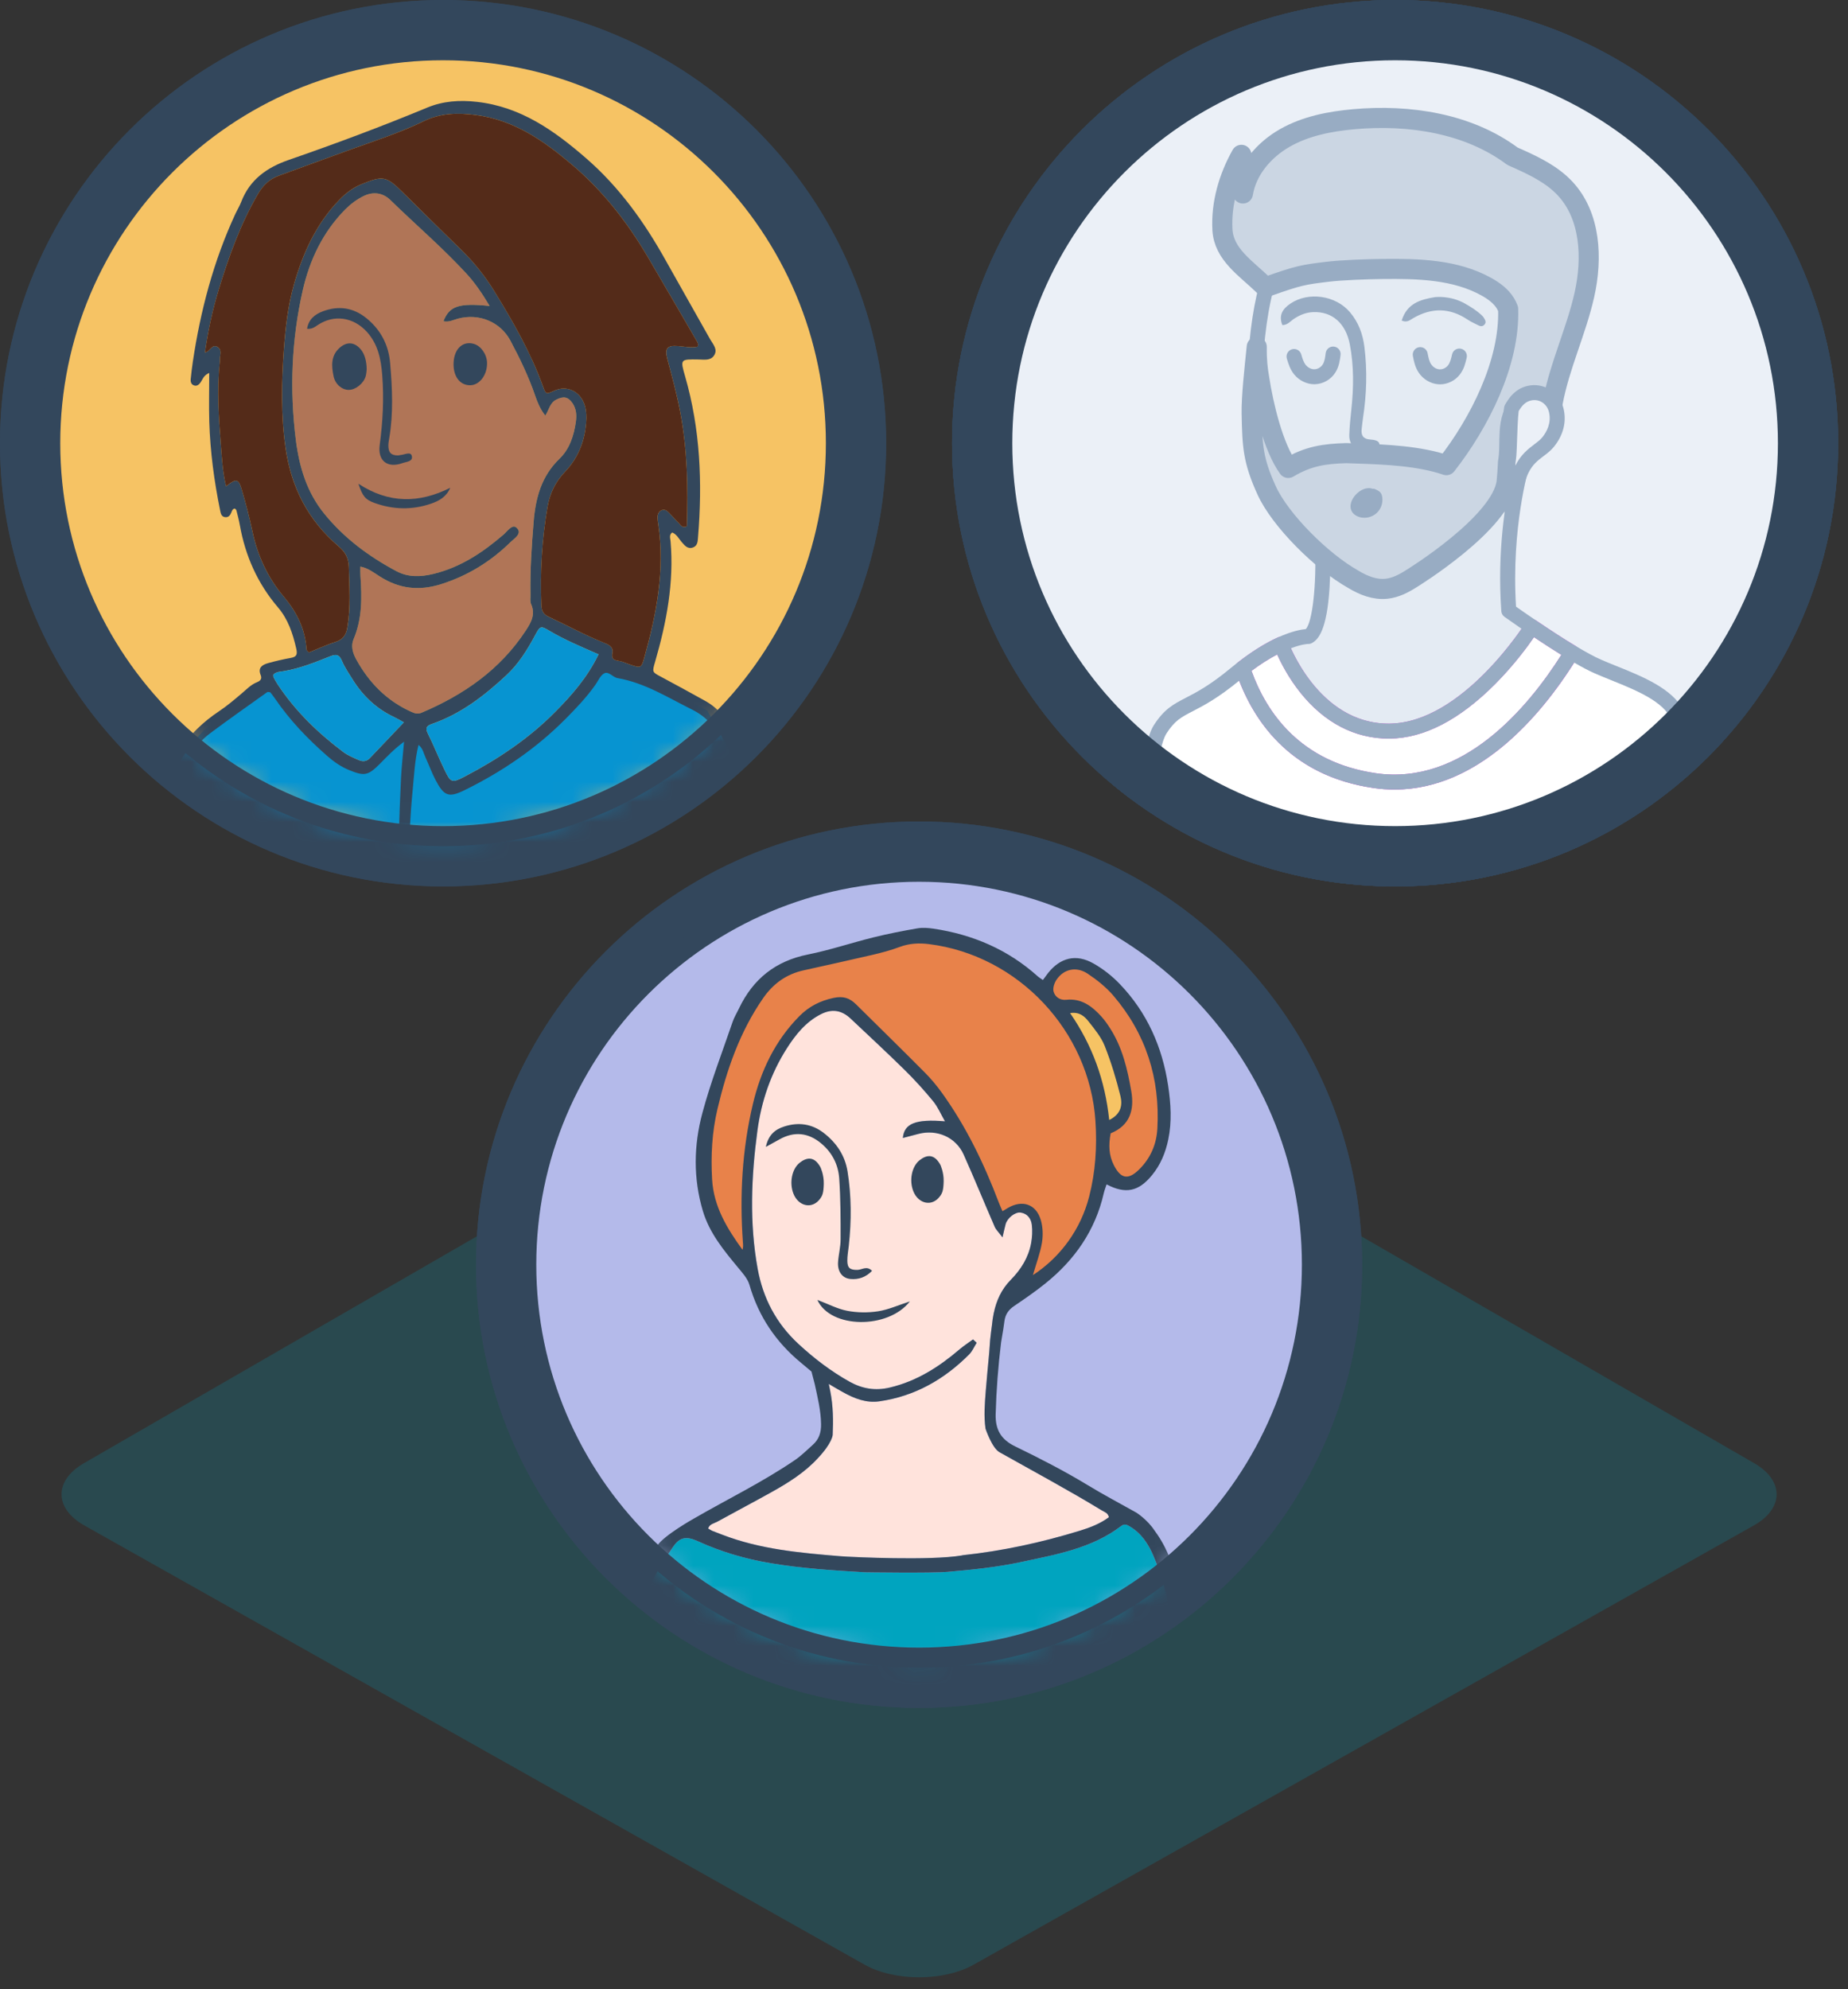 <svg width="92" height="99" viewBox="0 0 92 99" xmlns="http://www.w3.org/2000/svg" xmlns:xlink="http://www.w3.org/1999/xlink">
    <rect x="0" y="0" width="92" height="99" fill="#333333" stroke="none"/>
    <defs>
        <path d="M.198 20.532c0 10.801 8.756 19.557 19.558 19.557 10.801 0 19.557-8.756 19.557-19.557C39.313 9.73 30.557.974 19.756.974 8.954.974.198 9.73.198 20.532z" id="a"/>
        <path d="M.198 20.532c0 10.801 8.756 19.557 19.558 19.557 10.801 0 19.557-8.756 19.557-19.557C39.313 9.73 30.557.974 19.756.974 8.954.974.198 9.73.198 20.532z" id="c"/>
        <path d="M.198 20.532c0 10.801 8.756 19.557 19.558 19.557 10.801 0 19.557-8.756 19.557-19.557C39.313 9.73 30.557.974 19.756.974 8.954.974.198 9.73.198 20.532z" id="e"/>
        <path d="M.198 20.532c0 10.801 8.756 19.557 19.558 19.557 10.801 0 19.557-8.756 19.557-19.557C39.313 9.73 30.557.974 19.756.974 8.954.974.198 9.73.198 20.532z" id="g"/>
        <path d="M.198 20.532c0 10.801 8.756 19.557 19.558 19.557 10.801 0 19.557-8.756 19.557-19.557C39.313 9.73 30.557.974 19.756.974 8.954.974.198 9.73.198 20.532z" id="i"/>
        <path d="M.198 20.532c0 10.801 8.756 19.557 19.558 19.557 10.801 0 19.557-8.756 19.557-19.557C39.313 9.73 30.557.974 19.756.974 8.954.974.198 9.73.198 20.532z" id="k"/>
        <path d="M.198 20.532c0 10.801 8.756 19.557 19.558 19.557 10.801 0 19.557-8.756 19.557-19.557C39.313 9.73 30.557.974 19.756.974 8.954.974.198 9.73.198 20.532z" id="m"/>
        <path d="M.198 20.532c0 10.801 8.756 19.557 19.558 19.557 10.801 0 19.557-8.756 19.557-19.557C39.313 9.73 30.557.974 19.756.974 8.954.974.198 9.73.198 20.532z" id="o"/>
        <path d="M.198 20.532c0 10.801 8.756 19.557 19.558 19.557 10.801 0 19.557-8.756 19.557-19.557C39.313 9.73 30.557.974 19.756.974 8.954.974.198 9.73.198 20.532z" id="q"/>
        <path d="M.198 20.532c0 10.801 8.756 19.557 19.558 19.557 10.801 0 19.557-8.756 19.557-19.557C39.313 9.73 30.557.974 19.756.974 8.954.974.198 9.73.198 20.532z" id="s"/>
        <path d="M.198 20.532c0 10.801 8.756 19.557 19.558 19.557 10.801 0 19.557-8.756 19.557-19.557C39.313 9.73 30.557.974 19.756.974 8.954.974.198 9.73.198 20.532z" id="u"/>
        <path d="M.198 20.532c0 10.801 8.756 19.557 19.558 19.557 10.801 0 19.557-8.756 19.557-19.557C39.313 9.73 30.557.974 19.756.974 8.954.974.198 9.73.198 20.532z" id="w"/>
        <path d="M.198 20.532c0 10.801 8.756 19.557 19.558 19.557 10.801 0 19.557-8.756 19.557-19.557C39.313 9.73 30.557.974 19.756.974 8.954.974.198 9.73.198 20.532" id="y"/>
        <path d="M.198 20.532c0 10.801 8.756 19.557 19.558 19.557 10.801 0 19.557-8.756 19.557-19.557C39.313 9.73 30.557.974 19.756.974 8.954.974.198 9.73.198 20.532" id="A"/>
        <path d="M.198 20.532c0 10.801 8.756 19.557 19.558 19.557 10.801 0 19.557-8.756 19.557-19.557C39.313 9.73 30.557.974 19.756.974 8.954.974.198 9.73.198 20.532" id="C"/>
        <path d="M.198 20.532c0 10.801 8.756 19.557 19.558 19.557 10.801 0 19.557-8.756 19.557-19.557C39.313 9.73 30.557.974 19.756.974 8.954.974.198 9.73.198 20.532" id="E"/>
        <path d="M.198 20.532c0 10.801 8.756 19.557 19.558 19.557 10.801 0 19.557-8.756 19.557-19.557C39.313 9.73 30.557.974 19.756.974 8.954.974.198 9.73.198 20.532" id="G"/>
        <path d="M.198 20.532c0 10.801 8.756 19.557 19.558 19.557 10.801 0 19.557-8.756 19.557-19.557C39.313 9.73 30.557.974 19.756.974 8.954.974.198 9.73.198 20.532" id="I"/>
        <path d="M.198 20.532c0 10.801 8.756 19.557 19.558 19.557 10.801 0 19.557-8.756 19.557-19.557C39.313 9.73 30.557.974 19.756.974 8.954.974.198 9.73.198 20.532" id="K"/>
        <path d="M.198 20.532c0 10.801 8.756 19.557 19.558 19.557 10.801 0 19.557-8.756 19.557-19.557C39.313 9.73 30.557.974 19.756.974 8.954.974.198 9.73.198 20.532" id="M"/>
        <path d="M.198 20.532c0 10.801 8.756 19.557 19.558 19.557 10.801 0 19.557-8.756 19.557-19.557C39.313 9.73 30.557.974 19.756.974 8.954.974.198 9.73.198 20.532" id="O"/>
        <path d="M.198 20.532c0 10.801 8.756 19.557 19.558 19.557 10.801 0 19.557-8.756 19.557-19.557C39.313 9.73 30.557.974 19.756.974 8.954.974.198 9.73.198 20.532" id="Q"/>
        <path d="M.198 20.532c0 10.801 8.756 19.557 19.558 19.557 10.801 0 19.557-8.756 19.557-19.557C39.313 9.73 30.557.974 19.756.974 8.954.974.198 9.73.198 20.532" id="S"/>
        <path d="M.198 20.532c0 10.801 8.756 19.557 19.558 19.557 10.801 0 19.557-8.756 19.557-19.557C39.313 9.73 30.557.974 19.756.974 8.954.974.198 9.73.198 20.532" id="U"/>
        <path d="M.5 19.647c0 10.801 8.756 19.558 19.557 19.558 10.802 0 19.558-8.757 19.558-19.558C39.615 8.845 30.859.09 20.057.09 9.256.09.5 8.845.5 19.647z" id="W"/>
        <path d="M.5 19.647c0 10.801 8.756 19.558 19.557 19.558 10.802 0 19.558-8.757 19.558-19.558C39.615 8.845 30.859.09 20.057.09 9.256.09.5 8.845.5 19.647z" id="Y"/>
        <path d="M.5 19.647c0 10.801 8.756 19.558 19.557 19.558 10.802 0 19.558-8.757 19.558-19.558C39.615 8.845 30.859.09 20.057.09 9.256.09.5 8.845.5 19.647z" id="aa"/>
        <path d="M.5 19.647c0 10.801 8.756 19.558 19.557 19.558 10.802 0 19.558-8.757 19.558-19.558C39.615 8.845 30.859.09 20.057.09 9.256.09.5 8.845.5 19.647z" id="ac"/>
        <path d="M.5 19.647c0 10.801 8.756 19.558 19.557 19.558 10.802 0 19.558-8.757 19.558-19.558C39.615 8.845 30.859.09 20.057.09 9.256.09.5 8.845.5 19.647z" id="ae"/>
        <path d="M.5 19.647c0 10.801 8.756 19.558 19.557 19.558 10.802 0 19.558-8.757 19.558-19.558C39.615 8.845 30.859.09 20.057.09 9.256.09.5 8.845.5 19.647z" id="ag"/>
        <path d="M.5 19.647c0 10.801 8.756 19.558 19.557 19.558 10.802 0 19.558-8.757 19.558-19.558C39.615 8.845 30.859.09 20.057.09 9.256.09.5 8.845.5 19.647z" id="ai"/>
        <path d="M.5 19.647c0 10.801 8.756 19.558 19.557 19.558 10.802 0 19.558-8.757 19.558-19.558C39.615 8.845 30.859.09 20.057.09 9.256.09.5 8.845.5 19.647z" id="ak"/>
        <path d="M.5 19.647c0 10.801 8.756 19.558 19.557 19.558 10.802 0 19.558-8.757 19.558-19.558C39.615 8.845 30.859.09 20.057.09 9.256.09.5 8.845.5 19.647z" id="am"/>
        <path d="M.5 19.647c0 10.801 8.756 19.558 19.557 19.558 10.802 0 19.558-8.757 19.558-19.558C39.615 8.845 30.859.09 20.057.09 9.256.09.5 8.845.5 19.647z" id="ao"/>
        <path d="M.5 19.647c0 10.801 8.756 19.558 19.557 19.558 10.802 0 19.558-8.757 19.558-19.558C39.615 8.845 30.859.09 20.057.09 9.256.09.5 8.845.5 19.647z" id="aq"/>
        <path d="M.5 19.647c0 10.801 8.756 19.558 19.557 19.558 10.802 0 19.558-8.757 19.558-19.558C39.615 8.845 30.859.09 20.057.09 9.256.09.5 8.845.5 19.647z" id="as"/>
        <path d="M.5 19.647c0 10.801 8.756 19.558 19.557 19.558 10.802 0 19.558-8.757 19.558-19.558C39.615 8.845 30.859.09 20.057.09 9.256.09.5 8.845.5 19.647z" id="au"/>
        <path d="M.5 19.647c0 10.801 8.756 19.558 19.557 19.558 10.802 0 19.558-8.757 19.558-19.558C39.615 8.845 30.859.09 20.057.09 9.256.09.5 8.845.5 19.647z" id="aw"/>
        <path d="M.5 19.647c0 10.801 8.756 19.558 19.557 19.558 10.802 0 19.558-8.757 19.558-19.558C39.615 8.845 30.859.09 20.057.09 9.256.09.5 8.845.5 19.647" id="ay"/>
        <path d="M.5 19.647c0 10.801 8.756 19.558 19.557 19.558 10.802 0 19.558-8.757 19.558-19.558C39.615 8.845 30.859.09 20.057.09 9.256.09.5 8.845.5 19.647" id="aA"/>
        <path d="M.5 19.647c0 10.801 8.756 19.558 19.557 19.558 10.802 0 19.558-8.757 19.558-19.558C39.615 8.845 30.859.09 20.057.09 9.256.09.5 8.845.5 19.647" id="aC"/>
        <path d="M.5 19.647c0 10.801 8.756 19.558 19.557 19.558 10.802 0 19.558-8.757 19.558-19.558C39.615 8.845 30.859.09 20.057.09 9.256.09.5 8.845.5 19.647" id="aE"/>
        <path d="M.5 19.647c0 10.801 8.756 19.558 19.557 19.558 10.802 0 19.558-8.757 19.558-19.558C39.615 8.845 30.859.09 20.057.09 9.256.09.5 8.845.5 19.647" id="aG"/>
        <path d="M.5 19.647c0 10.801 8.756 19.558 19.557 19.558 10.802 0 19.558-8.757 19.558-19.558C39.615 8.845 30.859.09 20.057.09 9.256.09.5 8.845.5 19.647" id="aI"/>
        <path d="M.5 19.647c0 10.801 8.756 19.558 19.557 19.558 10.802 0 19.558-8.757 19.558-19.558C39.615 8.845 30.859.09 20.057.09 9.256.09.5 8.845.5 19.647" id="aK"/>
        <path d="M.5 19.647c0 10.801 8.756 19.558 19.557 19.558 10.802 0 19.558-8.757 19.558-19.558C39.615 8.845 30.859.09 20.057.09 9.256.09.5 8.845.5 19.647" id="aM"/>
        <path d="M.5 19.647c0 10.801 8.756 19.558 19.557 19.558 10.802 0 19.558-8.757 19.558-19.558C39.615 8.845 30.859.09 20.057.09 9.256.09.5 8.845.5 19.647" id="aO"/>
        <path d="M.5 19.647c0 10.801 8.756 19.558 19.557 19.558 10.802 0 19.558-8.757 19.558-19.558C39.615 8.845 30.859.09 20.057.09 9.256.09.5 8.845.5 19.647" id="aQ"/>
        <path d="M.5 19.647c0 10.801 8.756 19.558 19.557 19.558 10.802 0 19.558-8.757 19.558-19.558C39.615 8.845 30.859.09 20.057.09 9.256.09.5 8.845.5 19.647" id="aS"/>
        <path d="M.5 19.647c0 10.801 8.756 19.558 19.557 19.558 10.802 0 19.558-8.757 19.558-19.558C39.615 8.845 30.859.09 20.057.09 9.256.09.5 8.845.5 19.647" id="aU"/>
        <path d="M.5 19.647c0 10.801 8.756 19.558 19.557 19.558 10.802 0 19.558-8.757 19.558-19.558C39.615 8.845 30.859.09 20.057.09 9.256.09.5 8.845.5 19.647" id="aW"/>
        <path d="M.5 19.647c0 10.801 8.756 19.558 19.557 19.558 10.802 0 19.558-8.757 19.558-19.558C39.615 8.845 30.859.09 20.057.09 9.256.09.5 8.845.5 19.647" id="aY"/>
    </defs>
    <g fill="none" fill-rule="evenodd">
        <path d="M48.456 50.38c-1.486-.858-3.916-.858-5.4 0L4.172 72.826c-1.485.858-1.477 2.247.017 3.09L43.04 97.78c1.493.841 3.938.841 5.433 0L87.32 75.916c1.495-.842 1.503-2.23.018-3.089L48.456 50.38z" fill="#00A4BF" opacity=".2"/>
        <path d="M65.313 62.943c0 10.8-8.756 19.558-19.557 19.558-10.802 0-19.558-8.757-19.558-19.558 0-10.802 8.756-19.558 19.558-19.558 10.8 0 19.557 8.756 19.557 19.558z" stroke="#33475C" stroke-width="5" stroke-linecap="round" stroke-linejoin="round"/>
        <g transform="translate(26 42.41)">
            <mask id="b" fill="#fff">
                <use xlink:href="#a"/>
            </mask>
            <path d="M32.893 43.562c-.05-.265-.096-.532-.117-.801-.13-1.684-.298-3.366-.566-5.036-.15-.938-.423-1.844-.797-2.716-.253-.588-.597-1.112-1.169-1.448-.14-.082-.26-.148-.426-.022-1.47 1.118-3.238 1.418-4.977 1.79-1.214.26-2.447.387-3.683.492-.79.072-4.092.02-4.092.02-1.575-.091-3.149-.19-4.707-.453-1.25-.21-2.457-.562-3.612-1.09-.564-.255-.896-.217-1.23.266-.945 1.362-1.765 2.786-1.8 4.514 0 0-.024.895-.036 1.757v.008c-.007.517-.009 1.02 0 1.313v.437c0 .068.005.136.003.203-.003.078-.004.162-.018.24.91.71 4.224 2.695 12.947 2.72 8.72.028 13.088-1.496 14.376-2.044-.049-.035-.084-.086-.096-.15z" stroke="#33475C" stroke-width="5" stroke-linecap="round" stroke-linejoin="round" mask="url(#b)"/>
        </g>
        <g transform="translate(26 42.41)">
            <mask id="d" fill="#fff">
                <use xlink:href="#c"/>
            </mask>
            <path d="M27.768 33.77c-1.917.59-3.87 1.014-5.863 1.225l-.006.007c-1.614.277-5.577.07-5.684.064h-.006c-.122-.005-.244-.013-.365-.023-1.996-.165-3.99-.34-5.885-1.07-.168-.064-.337-.126-.503-.194-.06-.026-.116-.067-.202-.117.071-.224.293-.25.451-.336.905-.5 1.821-.98 2.724-1.484.826-.462 1.63-.965 2.277-1.667.73-.77.748-1.17.748-1.17.032-.714.027-1.427-.122-2.185l-.072-.351c.236.14.473.28.716.415.56.31 1.146.544 1.803.45 1.763-.252 3.227-1.088 4.47-2.335.158-.16.25-.384.373-.58l-.182-.167c-.226.165-.462.318-.674.498-1.023.873-2.125 1.579-3.46 1.896-.73.174-1.377.064-2.014-.29-.93-.52-1.769-1.163-2.548-1.884-1.097-1.014-1.758-2.266-2.025-3.734-.415-2.287-.32-4.575-.014-6.864.196-1.472.665-2.85 1.464-4.104.44-.688.947-1.322 1.697-1.703.551-.28 1.034-.204 1.481.218.901.849 1.811 1.692 2.694 2.56.497.489.967 1.009 1.41 1.547.232.28.38.634.593 1.006-1.465-.122-2.029.108-2.097.829.268-.07.527-.14.786-.206.923-.237 1.856.17 2.242 1.032.533 1.19 1.025 2.399 1.545 3.595.062.143.187.258.388.525.08-.338.111-.501.156-.66.087-.306.473-.612.747-.574.338.048.517.302.555.6.04.307.021.632-.036.937-.134.707-.505 1.298-1.005 1.805-.478.484-.724 1.05-.85 1.654h-.002l-.003.015c-.039.192-.068.388-.087.588-.03.217-.062.475-.09.736l-.045.609c-.065.727-.126 1.325-.173 1.926-.05.628-.102 1.262-.013 1.885 0 0 .317.953.691 1.169 1.706.96 3.432 1.885 5.104 2.903.128.077.3.117.347.335-.427.32-.928.513-1.436.669z" stroke="#33475C" stroke-width="5" stroke-linecap="round" stroke-linejoin="round" mask="url(#d)"/>
        </g>
        <g transform="translate(26 42.41)">
            <mask id="f" fill="#fff">
                <use xlink:href="#e"/>
            </mask>
            <path d="M29.9 12.113c-.23-.934-.487-1.755-.787-2.51-.171-.428-.47-.805-.757-1.17l-.073-.091c-.201-.256-.5-.538-1.028-.452-.042.007-.077.035-.094.074-.017.04-.012.084.012.119 1.089 1.577 1.719 3.298 1.926 5.263.004.04.028.077.063.095.018.01.039.016.06.016.019 0 .038-.004.055-.013.563-.277.773-.726.624-1.331z" stroke="#33475C" stroke-width="5" stroke-linecap="round" stroke-linejoin="round" mask="url(#f)"/>
        </g>
        <g transform="translate(26 42.41)">
            <mask id="h" fill="#fff">
                <use xlink:href="#g"/>
            </mask>
            <path d="M29.472 7.099c-.325-.38-.746-.74-1.29-1.101-.572-.381-1.242-.254-1.63.309-.121.177-.215.458-.16.653.088.304.368.486.696.451.773-.083 1.293.366 1.699.814.178.196.325.417.434.588.57.894.827 1.883 1.037 3.091.178 1.026-.145 1.691-.988 2.033-.02.008-.033.025-.037.046-.123.655-.073 1.157.164 1.626.188.37.379.559.603.596.025.004.052.006.078.006.198 0 .417-.119.667-.363.575-.562.89-1.265.936-2.087.14-2.54-.602-4.781-2.21-6.662z" stroke="#33475C" stroke-width="5" stroke-linecap="round" stroke-linejoin="round" mask="url(#h)"/>
        </g>
        <g transform="translate(26 42.41)">
            <mask id="j" fill="#fff">
                <use xlink:href="#i"/>
            </mask>
            <path d="M20.252 4.516c-.562-.07-1.036-.022-1.49.148-.462.174-.944.295-1.354.391-.838.196-1.69.386-2.517.568l-.909.203c-.848.189-1.516.649-2.04 1.406-1.023 1.473-1.728 3.184-2.287 5.548-.253 1.07-.34 2.218-.266 3.51.082 1.437.83 2.579 1.525 3.536.014.019.038.03.06.025.024-.004.043-.021.05-.043.041-.138.033-.255.024-.369l-.062.003.062-.005c-.179-2.479-.017-4.734.497-6.897.425-1.788 1.176-3.206 2.296-4.335.455-.459.983-.741 1.662-.887.453-.098.754-.013 1.076.305.391.389.783.776 1.176 1.163.734.723 1.493 1.471 2.231 2.214.303.305.594.65.863 1.026 1.077 1.498 1.997 3.272 2.813 5.426.036.095.077.188.122.29.022.048.044.099.067.154.007.016.021.028.038.034.017.006.036.003.051-.006l.263-.157c.345-.206.692-.258.976-.147.272.106.471.351.577.709.097.327.116.727.054 1.1-.06.358-.17.711-.289 1.085-.053.168-.107.341-.159.521-.007.025.002.051.023.067.011.008.024.012.037.012.012 0 .023-.003.034-.01 1.402-.913 2.405-2.312 2.825-3.94.303-1.175.406-2.41.317-3.774-.294-4.503-3.882-8.318-8.346-8.874z" stroke="#33475C" stroke-width="5" stroke-linecap="round" stroke-linejoin="round" mask="url(#j)"/>
        </g>
        <g transform="translate(26 42.41)">
            <mask id="l" fill="#fff">
                <use xlink:href="#k"/>
            </mask>
            <path d="M17.413 20.84c-.31.32-.675.444-1.082.404-.403-.04-.64-.37-.61-.832.024-.382.127-.76.127-1.14.002-1.01 0-2.025-.069-3.032-.047-.69-.354-1.295-.909-1.753-.637-.528-1.338-.599-2.067-.189-.189.106-.38.21-.677.373.133-.615.475-.872.909-1.013.707-.229 1.381-.143 1.982.325.627.488 1.049 1.113 1.177 1.908.198 1.23.198 2.466.062 3.703-.027.246-.075.493-.073.74 0 .364.136.466.506.458.226-.005.462-.22.724.047z" stroke="#33475C" stroke-width="5" stroke-linecap="round" stroke-linejoin="round" mask="url(#l)"/>
        </g>
        <g transform="translate(26 42.41)">
            <mask id="n" fill="#fff">
                <use xlink:href="#m"/>
            </mask>
            <path d="M19.298 22.36c-1.09 1.398-3.958 1.362-4.607-.074.533.2.998.45 1.492.544.496.094 1.031.1 1.53.023.515-.08 1.007-.305 1.585-.492z" stroke="#33475C" stroke-width="5" stroke-linecap="round" stroke-linejoin="round" mask="url(#n)"/>
        </g>
        <g transform="translate(26 42.41)">
            <mask id="p" fill="#fff">
                <use xlink:href="#o"/>
            </mask>
            <path d="M26.098 41.02c.309.2.44.452.457.759.053.987.119 1.975.047 2.965-.015.199-.049.406-.127.587-.065.153-.237.153-.315.007-.08-.154-.134-.34-.14-.513-.032-.902-.192-1.787-.297-2.68-.05-.416-.01-.808.375-1.125z" stroke="#33475C" stroke-width="5" stroke-linecap="round" stroke-linejoin="round" mask="url(#p)"/>
        </g>
        <g transform="translate(26 42.41)">
            <mask id="r" fill="#fff">
                <use xlink:href="#q"/>
            </mask>
            <path d="M8.71 44.773c-.209-.026-.217-.204-.255-.347-.245-.921-.309-1.862-.315-2.81 0-.068-.005-.14.014-.201.08-.251.113-.621.415-.616.272.005.3.37.303.6.018 1.01.141 2.023-.012 3.033-.019.123.013.276-.15.34z" stroke="#33475C" stroke-width="5" stroke-linecap="round" stroke-linejoin="round" mask="url(#r)"/>
        </g>
        <g transform="translate(26 42.41)">
            <mask id="t" fill="#fff">
                <use xlink:href="#s"/>
            </mask>
            <path d="M27.768 33.77c-1.917.59-3.87 1.014-5.863 1.225l-.006.007c-1.614.277-5.577.07-5.684.064h-.006c-.122-.005-.244-.013-.365-.023-1.996-.165-3.99-.34-5.885-1.07-.168-.064-.337-.126-.503-.194-.06-.026-.116-.067-.202-.117.071-.224.293-.25.451-.336.905-.5 1.821-.98 2.724-1.484.826-.462 1.63-.965 2.277-1.667.73-.77.748-1.17.748-1.17.032-.714.027-1.427-.122-2.185l-.072-.351c.236.14.473.28.716.415.56.31 1.146.544 1.803.45 1.763-.252 3.227-1.088 4.47-2.335.158-.16.25-.384.373-.58l-.182-.167c-.226.165-.462.318-.674.498-1.023.873-2.125 1.579-3.46 1.896-.73.174-1.377.064-2.014-.29-.93-.52-1.769-1.163-2.548-1.884-1.097-1.014-1.758-2.266-2.025-3.734-.415-2.287-.32-4.575-.014-6.864.196-1.472.665-2.85 1.464-4.104.44-.688.947-1.322 1.697-1.703.551-.28 1.034-.204 1.481.218.901.849 1.811 1.692 2.694 2.56.497.489.967 1.009 1.41 1.547.232.28.38.634.593 1.006-1.465-.122-2.029.108-2.097.829.268-.07.527-.14.786-.206.923-.237 1.856.17 2.242 1.032.533 1.19 1.025 2.399 1.545 3.595.062.143.187.258.388.525.08-.338.111-.501.156-.66.087-.306.473-.612.747-.574.338.048.517.302.555.6.04.307.021.632-.036.937-.134.707-.505 1.298-1.005 1.805-.478.484-.724 1.05-.85 1.654h-.002l-.003.015c-.039.192-.068.388-.087.588-.03.217-.062.475-.09.736l-.045.609c-.065.727-.126 1.325-.173 1.926-.05.628-.102 1.262-.013 1.885 0 0 .317.953.691 1.169 1.706.96 3.432 1.885 5.104 2.903.128.077.3.117.347.335-.427.32-.928.513-1.436.669zM10.986 19.442c.01.11.017.22-.022.348-.766-1.056-1.435-2.148-1.513-3.503-.067-1.177-.006-2.347.265-3.494.463-1.96 1.112-3.847 2.276-5.525.501-.722 1.15-1.191 2.004-1.382 1.142-.255 2.286-.504 3.426-.77.46-.108.92-.228 1.36-.394.482-.181.964-.207 1.462-.144 4.448.553 8 4.33 8.292 8.816.083 1.268.002 2.522-.315 3.755-.414 1.606-1.407 2.997-2.799 3.903.168-.584.361-1.09.45-1.612.06-.365.048-.775-.057-1.13-.236-.798-.926-1.024-1.644-.597l-.263.159c-.07-.166-.135-.302-.188-.442-.729-1.923-1.617-3.765-2.82-5.44-.262-.365-.553-.715-.87-1.032-1.127-1.135-2.272-2.252-3.408-3.378-.32-.318-.638-.43-1.132-.323-.674.146-1.223.43-1.693.905-1.21 1.22-1.922 2.722-2.313 4.365-.54 2.272-.667 4.586-.498 6.915zm15.617-13.1c.363-.528.984-.665 1.545-.292.463.308.916.669 1.276 1.089 1.625 1.902 2.333 4.125 2.194 6.618-.044.797-.348 1.49-.917 2.046-.545.532-.91.446-1.249-.222-.247-.488-.272-.988-.159-1.586.971-.394 1.186-1.176 1.025-2.102-.189-1.088-.44-2.163-1.046-3.113-.132-.208-.275-.413-.44-.596-.466-.516-.995-.915-1.75-.835-.315.033-.556-.144-.63-.406-.05-.175.038-.437.151-.601zm.671 1.67c.454-.073.713.154.911.406.305.386.634.783.812 1.23.321.809.574 1.649.783 2.494.106.429.045.894-.559 1.19-.208-1.977-.836-3.711-1.947-5.32zm6.153 34.968c-.104-1.868-.255-3.734-.588-5.576-.232-1.286-.56-2.567-1.362-3.64-.355-.543-.9-.888-.9-.888-.845-.474-1.64-.893-2.408-1.36-1.176-.714-2.399-1.342-3.634-1.941-.704-.342-.988-.833-.967-1.604.033-1.195.124-2.383.27-3.57l.114-.687c.018-.122.036-.244.052-.367.043-.34.206-.571.49-.762.522-.352 1.042-.712 1.534-1.106 1.47-1.176 2.498-2.645 2.922-4.503.034-.147.092-.29.14-.44.943.496 1.593.362 2.263-.46.423-.516.67-1.115.806-1.765.188-.897.13-1.795-.005-2.69-.289-1.922-1.047-3.633-2.396-5.045-.383-.403-.84-.762-1.322-1.035-.866-.492-1.656-.29-2.268.488-.08.102-.155.21-.248.335-.104-.072-.18-.114-.244-.17-1.486-1.34-3.242-2.092-5.206-2.384-.264-.04-.544-.06-.804-.015-.73.126-1.46.269-2.18.447-1.093.27-2.164.633-3.266.854-1.61.323-2.727 1.215-3.426 2.675-.106.224-.239.437-.319.67-.517 1.512-1.097 3.008-1.509 4.547-.43 1.605-.459 3.25.026 4.874.326 1.09 1.026 1.939 1.732 2.793.225.273.493.559.587.885.452 1.57 1.32 2.85 2.572 3.88l.516.433.162.625c.142.66.306 1.314.315 1.998.006.413-.107.754-.414 1.025-.286.254-.559.53-.873.746-1.619 1.106-3.383 1.96-5.054 2.927 0 0-1.457.815-1.812 1.336-.148.243-.296.488-.439.734-.455.78-.877 1.579-1.058 2.474-.283 1.399-.376 2.813-.29 4.237.017.292.063.584.124.869.045.209.068.503.375.463.25-.033.241-.288.25-.491.001-.067-.004-.135-.004-.203v-.437c-.009-.292-.007-.796 0-1.313v-.008c.012-.862.036-1.757.036-1.757.035-1.728.855-3.152 1.8-4.514.334-.483.666-.521 1.23-.265 1.155.527 2.361.879 3.612 1.089 1.558.263 3.132.362 4.707.454 0 0 3.301.05 4.092-.021 1.236-.105 2.47-.231 3.683-.491 1.74-.373 3.507-.673 4.977-1.791.165-.126.286-.06.426.022.572.336.916.86 1.17 1.448.373.872.646 1.778.796 2.716.268 1.67.435 3.352.566 5.036.021.269.067.536.117.8.022.119.118.196.241.2.16.008.253-.1.272-.242.025-.178.031-.36.021-.54z" stroke="#33475C" stroke-width="5" stroke-linecap="round" stroke-linejoin="round" mask="url(#t)"/>
        </g>
        <g transform="translate(26 42.41)">
            <mask id="v" fill="#fff">
                <use xlink:href="#u"/>
            </mask>
            <path d="M14.845 15.682c-.03-.055-.064-.108-.102-.159-.26-.352-.582-.34-.934-.062-.386.307-.524 1.002-.306 1.545.251.627.94.787 1.333.234.11-.154.164-.278.175-.733.011-.452-.163-.819-.166-.825z" stroke="#33475C" stroke-width="5" stroke-linecap="round" stroke-linejoin="round" mask="url(#v)"/>
        </g>
        <g transform="translate(26 42.41)">
            <mask id="x" fill="#fff">
                <use xlink:href="#w"/>
            </mask>
            <path d="M20.813 15.559c-.03-.056-.064-.109-.102-.159-.26-.353-.583-.342-.934-.063-.386.307-.525 1.002-.307 1.545.252.627.94.787 1.333.234.11-.154.165-.277.176-.733.011-.452-.164-.819-.166-.824z" stroke="#33475C" stroke-width="5" stroke-linecap="round" stroke-linejoin="round" mask="url(#x)"/>
        </g>
        <g>
            <path d="M65.313 62.943c0 10.8-8.756 19.558-19.557 19.558-10.802 0-19.558-8.757-19.558-19.558 0-10.802 8.756-19.558 19.558-19.558 10.8 0 19.557 8.756 19.557 19.558z" stroke="#33475C" stroke-width="5" stroke-linecap="round" stroke-linejoin="round"/>
            <path d="M65.313 62.943c0 10.8-8.756 19.558-19.557 19.558-10.802 0-19.558-8.757-19.558-19.558 0-10.802 8.756-19.558 19.558-19.558 10.8 0 19.557 8.756 19.557 19.558" fill="#B4BAEA"/>
        </g>
        <g>
            <g transform="translate(26 42.41)">
                <mask id="z" fill="#fff">
                    <use xlink:href="#y"/>
                </mask>
                <path d="M32.893 43.562c-.05-.265-.096-.532-.117-.801-.13-1.684-.298-3.366-.566-5.036-.15-.938-.423-1.844-.797-2.716-.253-.588-.597-1.112-1.169-1.448-.14-.082-.26-.148-.426-.022-1.47 1.118-3.238 1.418-4.977 1.79-1.214.26-2.447.387-3.683.492-.79.072-4.092.02-4.092.02-1.575-.091-3.149-.19-4.707-.453-1.25-.21-2.457-.562-3.612-1.09-.564-.255-.896-.217-1.23.266-.945 1.362-1.765 2.786-1.8 4.514 0 0-.024.895-.036 1.757v.008c-.007.517-.009 1.02 0 1.313v.437c0 .068.005.136.003.203-.003.078-.004.162-.018.24.91.71 4.224 2.695 12.947 2.72 8.72.028 13.088-1.496 14.376-2.044-.049-.035-.084-.086-.096-.15" fill="#00A4BF" mask="url(#z)"/>
            </g>
            <g transform="translate(26 42.41)">
                <mask id="B" fill="#fff">
                    <use xlink:href="#A"/>
                </mask>
                <path d="M27.768 33.77c-1.917.59-3.87 1.014-5.863 1.225l-.006.007c-1.614.277-5.577.07-5.684.064h-.006c-.122-.005-.244-.013-.365-.023-1.996-.165-3.99-.34-5.885-1.07-.168-.064-.337-.126-.503-.194-.06-.026-.116-.067-.202-.117.071-.224.293-.25.451-.336.905-.5 1.821-.98 2.724-1.484.826-.462 1.63-.965 2.277-1.667.73-.77.748-1.17.748-1.17.032-.714.027-1.427-.122-2.185l-.072-.351c.236.14.473.28.716.415.56.31 1.146.544 1.803.45 1.763-.252 3.227-1.088 4.47-2.335.158-.16.25-.384.373-.58l-.182-.167c-.226.165-.462.318-.674.498-1.023.873-2.125 1.579-3.46 1.896-.73.174-1.377.064-2.014-.29-.93-.52-1.769-1.163-2.548-1.884-1.097-1.014-1.758-2.266-2.025-3.734-.415-2.287-.32-4.575-.014-6.864.196-1.472.665-2.85 1.464-4.104.44-.688.947-1.322 1.697-1.703.551-.28 1.034-.204 1.481.218.901.849 1.811 1.692 2.694 2.56.497.489.967 1.009 1.41 1.547.232.28.38.634.593 1.006-1.465-.122-2.029.108-2.097.829.268-.07.527-.14.786-.206.923-.237 1.856.17 2.242 1.032.533 1.19 1.025 2.399 1.545 3.595.062.143.187.258.388.525.08-.338.111-.501.156-.66.087-.306.473-.612.747-.574.338.048.517.302.555.6.04.307.021.632-.036.937-.134.707-.505 1.298-1.005 1.805-.478.484-.724 1.05-.85 1.654h-.002l-.003.015c-.039.192-.068.388-.087.588-.03.217-.062.475-.09.736l-.045.609c-.065.727-.126 1.325-.173 1.926-.05.628-.102 1.262-.013 1.885 0 0 .317.953.691 1.169 1.706.96 3.432 1.885 5.104 2.903.128.077.3.117.347.335-.427.32-.928.513-1.436.669" fill="#FFE3DC" mask="url(#B)"/>
            </g>
            <g transform="translate(26 42.41)">
                <mask id="D" fill="#fff">
                    <use xlink:href="#C"/>
                </mask>
                <path d="M29.9 12.113c-.23-.934-.487-1.755-.787-2.51-.171-.428-.47-.805-.757-1.17l-.073-.091c-.201-.256-.5-.538-1.028-.452-.042.007-.077.035-.094.074-.017.04-.012.084.012.119 1.089 1.577 1.719 3.298 1.926 5.263.004.04.028.077.063.095.018.01.039.016.06.016.019 0 .038-.004.055-.013.563-.277.773-.726.624-1.331" fill="#F6C364" mask="url(#D)"/>
            </g>
            <g transform="translate(26 42.41)">
                <mask id="F" fill="#fff">
                    <use xlink:href="#E"/>
                </mask>
                <path d="M29.472 7.099c-.325-.38-.746-.74-1.29-1.101-.572-.381-1.242-.254-1.63.309-.121.177-.215.458-.16.653.088.304.368.486.696.451.773-.083 1.293.366 1.699.814.178.196.325.417.434.588.57.894.827 1.883 1.037 3.091.178 1.026-.145 1.691-.988 2.033-.02.008-.033.025-.037.046-.123.655-.073 1.157.164 1.626.188.37.379.559.603.596.025.004.052.006.078.006.198 0 .417-.119.667-.363.575-.562.89-1.265.936-2.087.14-2.54-.602-4.781-2.21-6.662" fill="#E8824A" mask="url(#F)"/>
            </g>
            <g transform="translate(26 42.41)">
                <mask id="H" fill="#fff">
                    <use xlink:href="#G"/>
                </mask>
                <path d="M20.252 4.516c-.562-.07-1.036-.022-1.49.148-.462.174-.944.295-1.354.391-.838.196-1.69.386-2.517.568l-.909.203c-.848.189-1.516.649-2.04 1.406-1.023 1.473-1.728 3.184-2.287 5.548-.253 1.07-.34 2.218-.266 3.51.082 1.437.83 2.579 1.525 3.536.014.019.038.03.06.025.024-.004.043-.021.05-.043.041-.138.033-.255.024-.369l-.062.003.062-.005c-.179-2.479-.017-4.734.497-6.897.425-1.788 1.176-3.206 2.296-4.335.455-.459.983-.741 1.662-.887.453-.098.754-.013 1.076.305.391.389.783.776 1.176 1.163.734.723 1.493 1.471 2.231 2.214.303.305.594.65.863 1.026 1.077 1.498 1.997 3.272 2.813 5.426.036.095.077.188.122.29.022.048.044.099.067.154.007.016.021.028.038.034.017.006.036.003.051-.006l.263-.157c.345-.206.692-.258.976-.147.272.106.471.351.577.709.097.327.116.727.054 1.1-.06.358-.17.711-.289 1.085-.053.168-.107.341-.159.521-.007.025.002.051.023.067.011.008.024.012.037.012.012 0 .023-.003.034-.01 1.402-.913 2.405-2.312 2.825-3.94.303-1.175.406-2.41.317-3.774-.294-4.503-3.882-8.318-8.346-8.874" fill="#E8824A" mask="url(#H)"/>
            </g>
            <g transform="translate(26 42.41)">
                <mask id="J" fill="#fff">
                    <use xlink:href="#I"/>
                </mask>
                <path d="M17.413 20.84c-.31.32-.675.444-1.082.404-.403-.04-.64-.37-.61-.832.024-.382.127-.76.127-1.14.002-1.01 0-2.025-.069-3.032-.047-.69-.354-1.295-.909-1.753-.637-.528-1.338-.599-2.067-.189-.189.106-.38.21-.677.373.133-.615.475-.872.909-1.013.707-.229 1.381-.143 1.982.325.627.488 1.049 1.113 1.177 1.908.198 1.23.198 2.466.062 3.703-.027.246-.075.493-.073.74 0 .364.136.466.506.458.226-.005.462-.22.724.047" fill="#33475C" mask="url(#J)"/>
            </g>
            <g transform="translate(26 42.41)">
                <mask id="L" fill="#fff">
                    <use xlink:href="#K"/>
                </mask>
                <path d="M19.298 22.36c-1.09 1.398-3.958 1.362-4.607-.074.533.2.998.45 1.492.544.496.094 1.031.1 1.53.023.515-.08 1.007-.305 1.585-.492" fill="#33475C" mask="url(#L)"/>
            </g>
            <g transform="translate(26 42.41)">
                <mask id="N" fill="#fff">
                    <use xlink:href="#M"/>
                </mask>
                <path d="M26.098 41.02c.309.2.44.452.457.759.053.987.119 1.975.047 2.965-.015.199-.049.406-.127.587-.065.153-.237.153-.315.007-.08-.154-.134-.34-.14-.513-.032-.902-.192-1.787-.297-2.68-.05-.416-.01-.808.375-1.125" fill="#000" mask="url(#N)"/>
            </g>
            <g transform="translate(26 42.41)">
                <mask id="P" fill="#fff">
                    <use xlink:href="#O"/>
                </mask>
                <path d="M8.71 44.773c-.209-.026-.217-.204-.255-.347-.245-.921-.309-1.862-.315-2.81 0-.068-.005-.14.014-.201.08-.251.113-.621.415-.616.272.005.3.37.303.6.018 1.01.141 2.023-.012 3.033-.019.123.013.276-.15.34" fill="#000" mask="url(#P)"/>
            </g>
            <g transform="translate(26 42.41)">
                <mask id="R" fill="#fff">
                    <use xlink:href="#Q"/>
                </mask>
                <path d="M27.768 33.77c-1.917.59-3.87 1.014-5.863 1.225l-.006.007c-1.614.277-5.577.07-5.684.064h-.006c-.122-.005-.244-.013-.365-.023-1.996-.165-3.99-.34-5.885-1.07-.168-.064-.337-.126-.503-.194-.06-.026-.116-.067-.202-.117.071-.224.293-.25.451-.336.905-.5 1.821-.98 2.724-1.484.826-.462 1.63-.965 2.277-1.667.73-.77.748-1.17.748-1.17.032-.714.027-1.427-.122-2.185l-.072-.351c.236.14.473.28.716.415.56.31 1.146.544 1.803.45 1.763-.252 3.227-1.088 4.47-2.335.158-.16.25-.384.373-.58l-.182-.167c-.226.165-.462.318-.674.498-1.023.873-2.125 1.579-3.46 1.896-.73.174-1.377.064-2.014-.29-.93-.52-1.769-1.163-2.548-1.884-1.097-1.014-1.758-2.266-2.025-3.734-.415-2.287-.32-4.575-.014-6.864.196-1.472.665-2.85 1.464-4.104.44-.688.947-1.322 1.697-1.703.551-.28 1.034-.204 1.481.218.901.849 1.811 1.692 2.694 2.56.497.489.967 1.009 1.41 1.547.232.28.38.634.593 1.006-1.465-.122-2.029.108-2.097.829.268-.07.527-.14.786-.206.923-.237 1.856.17 2.242 1.032.533 1.19 1.025 2.399 1.545 3.595.062.143.187.258.388.525.08-.338.111-.501.156-.66.087-.306.473-.612.747-.574.338.048.517.302.555.6.04.307.021.632-.036.937-.134.707-.505 1.298-1.005 1.805-.478.484-.724 1.05-.85 1.654h-.002l-.003.015c-.039.192-.068.388-.087.588-.03.217-.062.475-.09.736l-.045.609c-.065.727-.126 1.325-.173 1.926-.05.628-.102 1.262-.013 1.885 0 0 .317.953.691 1.169 1.706.96 3.432 1.885 5.104 2.903.128.077.3.117.347.335-.427.32-.928.513-1.436.669M10.986 19.442c.01.11.017.22-.022.348-.766-1.056-1.435-2.148-1.513-3.503-.067-1.177-.006-2.347.265-3.494.463-1.96 1.112-3.847 2.276-5.525.501-.722 1.15-1.191 2.004-1.382 1.142-.255 2.286-.504 3.426-.77.46-.108.92-.228 1.36-.394.482-.181.964-.207 1.462-.144 4.448.553 8 4.33 8.292 8.816.083 1.268.002 2.522-.315 3.755-.414 1.606-1.407 2.997-2.799 3.903.168-.584.361-1.09.45-1.612.06-.365.048-.775-.057-1.13-.236-.798-.926-1.024-1.644-.597l-.263.159c-.07-.166-.135-.302-.188-.442-.729-1.923-1.617-3.765-2.82-5.44-.262-.365-.553-.715-.87-1.032-1.127-1.135-2.272-2.252-3.408-3.378-.32-.318-.638-.43-1.132-.323-.674.146-1.223.43-1.693.905-1.21 1.22-1.922 2.722-2.313 4.365-.54 2.272-.667 4.586-.498 6.915m15.617-13.1c.363-.528.984-.665 1.545-.292.463.308.916.669 1.276 1.089 1.625 1.902 2.333 4.125 2.194 6.618-.044.797-.348 1.49-.917 2.046-.545.532-.91.446-1.249-.222-.247-.488-.272-.988-.159-1.586.971-.394 1.186-1.176 1.025-2.102-.189-1.088-.44-2.163-1.046-3.113-.132-.208-.275-.413-.44-.596-.466-.516-.995-.915-1.75-.835-.315.033-.556-.144-.63-.406-.05-.175.038-.437.151-.601m.671 1.67c.454-.073.713.154.911.406.305.386.634.783.812 1.23.321.809.574 1.649.783 2.494.106.429.045.894-.559 1.19-.208-1.977-.836-3.711-1.947-5.32m6.153 34.968c-.104-1.868-.255-3.734-.588-5.576-.232-1.286-.56-2.567-1.362-3.64-.355-.543-.9-.888-.9-.888-.845-.474-1.64-.893-2.408-1.36-1.176-.714-2.399-1.342-3.634-1.941-.704-.342-.988-.833-.967-1.604.033-1.195.124-2.383.27-3.57l.114-.687c.018-.122.036-.244.052-.367.043-.34.206-.571.49-.762.522-.352 1.042-.712 1.534-1.106 1.47-1.176 2.498-2.645 2.922-4.503.034-.147.092-.29.14-.44.943.496 1.593.362 2.263-.46.423-.516.67-1.115.806-1.765.188-.897.13-1.795-.005-2.69-.289-1.922-1.047-3.633-2.396-5.045-.383-.403-.84-.762-1.322-1.035-.866-.492-1.656-.29-2.268.488-.08.102-.155.21-.248.335-.104-.072-.18-.114-.244-.17-1.486-1.34-3.242-2.092-5.206-2.384-.264-.04-.544-.06-.804-.015-.73.126-1.46.269-2.18.447-1.093.27-2.164.633-3.266.854-1.61.323-2.727 1.215-3.426 2.675-.106.224-.239.437-.319.67-.517 1.512-1.097 3.008-1.509 4.547-.43 1.605-.459 3.25.026 4.874.326 1.09 1.026 1.939 1.732 2.793.225.273.493.559.587.885.452 1.57 1.32 2.85 2.572 3.88l.516.433.162.625c.142.66.306 1.314.315 1.998.006.413-.107.754-.414 1.025-.286.254-.559.53-.873.746-1.619 1.106-3.383 1.96-5.054 2.927 0 0-1.457.815-1.812 1.336-.148.243-.296.488-.439.734-.455.78-.877 1.579-1.058 2.474-.283 1.399-.376 2.813-.29 4.237.017.292.063.584.124.869.045.209.068.503.375.463.25-.033.241-.288.25-.491.001-.067-.004-.135-.004-.203v-.437c-.009-.292-.007-.796 0-1.313v-.008c.012-.862.036-1.757.036-1.757.035-1.728.855-3.152 1.8-4.514.334-.483.666-.521 1.23-.265 1.155.527 2.361.879 3.612 1.089 1.558.263 3.132.362 4.707.454 0 0 3.301.05 4.092-.021 1.236-.105 2.47-.231 3.683-.491 1.74-.373 3.507-.673 4.977-1.791.165-.126.286-.06.426.022.572.336.916.86 1.17 1.448.373.872.646 1.778.796 2.716.268 1.67.435 3.352.566 5.036.021.269.067.536.117.8.022.119.118.196.241.2.16.008.253-.1.272-.242.025-.178.031-.36.021-.54" fill="#33475C" mask="url(#R)"/>
            </g>
            <g transform="translate(26 42.41)">
                <mask id="T" fill="#fff">
                    <use xlink:href="#S"/>
                </mask>
                <path d="M14.845 15.682c-.03-.055-.064-.108-.102-.159-.26-.352-.582-.34-.934-.062-.386.307-.524 1.002-.306 1.545.251.627.94.787 1.333.234.11-.154.164-.278.175-.733.011-.452-.163-.819-.166-.825" fill="#33475C" mask="url(#T)"/>
            </g>
            <g transform="translate(26 42.41)">
                <mask id="V" fill="#fff">
                    <use xlink:href="#U"/>
                </mask>
                <path d="M20.813 15.559c-.03-.056-.064-.109-.102-.159-.26-.353-.583-.342-.934-.063-.386.307-.525 1.002-.307 1.545.252.627.94.787 1.333.234.11-.154.165-.277.176-.733.011-.452-.164-.819-.166-.824" fill="#33475C" mask="url(#V)"/>
            </g>
        </g>
        <g stroke="#33475C" stroke-linecap="round" stroke-linejoin="round">
            <path d="M65.313 62.943c0 10.8-8.756 19.558-19.557 19.558-10.802 0-19.558-8.757-19.558-19.558 0-10.802 8.756-19.558 19.558-19.558 10.8 0 19.557 8.756 19.557 19.558z"/>
            <path d="M41.615 22.058c0 10.8-8.756 19.558-19.558 19.558-10.8 0-19.557-8.757-19.557-19.558C2.5 11.256 11.256 2.5 22.057 2.5c10.802 0 19.558 8.756 19.558 19.558z" stroke-width="5"/>
        </g>
        <g>
            <g transform="translate(2 2.41)">
                <mask id="X" fill="#fff">
                    <use xlink:href="#W"/>
                </mask>
                <path d="M5.579 44.01s14.108 6.775 29.846-1.165l-.144-2.74-.877-5.013-1.19-2.13-2.663-1.44-2.753-.749s-1.57 2.44-3.199 3.63c-1.629 1.19-4.097 2.443-4.097 2.443l-1.729-2.976-.533-.063-1.973 2.005s-1.983-.702-2.851-1.942c-.868-1.24-2.036-2.256-2.036-2.256l-3.176 2.288s-1.805 1.566-1.899 3.915c-.094 2.35-.726 6.192-.726 6.192z" stroke="#33475C" stroke-width="5" stroke-linecap="round" stroke-linejoin="round" mask="url(#X)"/>
            </g>
            <g transform="translate(2 2.41)">
                <mask id="Z" fill="#fff">
                    <use xlink:href="#Y"/>
                </mask>
                <path d="M22.374 12.818c-.377-.628-.73-1.152-1.164-1.621-1.19-1.29-2.526-2.432-3.78-3.655-.356-.346-.83-.436-1.325-.196-.355.172-.658.404-.932.682-1.104 1.122-1.755 2.498-2.098 4.003-.563 2.46-.665 4.955-.347 7.465.17 1.333.544 2.585 1.403 3.647.99 1.223 2.226 2.14 3.606 2.875.595.317 1.215.287 1.858.13 1.345-.33 2.447-1.07 3.476-1.956.191-.164.434-.54.652-.334.297.282-.115.526-.296.704-.988.969-2.127 1.68-3.467 2.1-1.107.348-2.096.235-3.06-.385-.29-.187-.577-.414-.959-.487 0 .18-.008.315.001.45.074 1.073.096 2.137-.339 3.159-.14.33-.05.675.12.985.638 1.174 1.527 2.085 2.763 2.638.175.078.317.118.511.035 2.096-.89 3.902-2.141 5.173-4.078.267-.407.497-.807.268-1.322-.06-.136-.026-.316-.029-.475-.024-1.208.058-2.411.156-3.615.096-1.186.381-2.272 1.286-3.143.503-.484.718-1.152.816-1.843.045-.323.026-.64-.163-.92-.224-.333-.46-.361-.817-.178-.313.162-.352.497-.54.793-.257-.328-.39-.66-.507-1-.327-.95-.759-1.853-1.234-2.735-.503-.936-1.56-1.37-2.605-1.092-.233.062-.462.19-.726.127.297-.755.761-.915 2.3-.758z" stroke="#33475C" stroke-width="5" stroke-linecap="round" stroke-linejoin="round" mask="url(#Z)"/>
            </g>
            <g transform="translate(2 2.41)">
                <mask id="ab" fill="#fff">
                    <use xlink:href="#aa"/>
                </mask>
                <path d="M18.105 33.54c-.18-.097-.334-.19-.496-.267-.868-.41-1.538-1.042-2.044-1.85-.192-.308-.403-.611-.542-.943-.131-.314-.286-.343-.575-.229-.76.301-1.52.611-2.334.744-.176.028-.366.026-.506.17.002.044-.008.095.01.13.062.12.128.24.203.352.875 1.327 1.998 2.413 3.26 3.363.236.178.51.291.783.409.22.095.399.059.556-.105.547-.572 1.09-1.148 1.685-1.773zm9.693-3.383c-.87-.38-1.686-.721-2.451-1.175-.434-.256-.454-.247-.71.23-.388.724-.82 1.42-1.428 1.985-1.09 1.014-2.255 1.917-3.683 2.415-.263.091-.376.186-.227.484.294.59.539 1.206.827 1.799.318.656.36.682 1.03.331 1.64-.858 3.172-1.88 4.48-3.203.834-.84 1.61-1.729 2.162-2.867zm-5.423-17.34c-.377-.627-.731-1.152-1.165-1.62-1.19-1.29-2.525-2.431-3.78-3.655-.356-.346-.831-.436-1.325-.196-.354.173-.657.404-.931.681-1.105 1.123-1.755 2.498-2.1 4.004-.561 2.46-.663 4.954-.345 7.464.169 1.333.543 2.585 1.403 3.648.989 1.223 2.226 2.14 3.605 2.875.596.316 1.216.287 1.858.13 1.346-.33 2.448-1.07 3.477-1.956.19-.165.433-.54.65-.334.299.282-.114.526-.295.703-.988.97-2.127 1.68-3.467 2.102-1.106.348-2.095.233-3.06-.387-.291-.186-.576-.413-.96-.486 0 .18-.006.315.003.45.074 1.073.095 2.137-.34 3.159-.14.33-.05.674.119.985.639 1.174 1.529 2.085 2.765 2.638.175.078.317.119.51.035 2.096-.89 3.903-2.142 5.174-4.079.267-.407.496-.806.268-1.322-.06-.136-.026-.314-.03-.473-.024-1.209.059-2.413.156-3.616.097-1.186.382-2.273 1.286-3.143.504-.485.719-1.152.817-1.843.045-.322.025-.64-.164-.92-.224-.334-.461-.36-.816-.178-.314.162-.353.497-.541.793-.257-.328-.39-.66-.507-1-.327-.95-.76-1.852-1.233-2.736-.503-.935-1.562-1.368-2.605-1.091-.234.063-.463.19-.726.127.297-.756.76-.915 2.299-.758zm10.355 2.027c.05-.153-.014-.226-.06-.303-.811-1.396-1.62-2.799-2.44-4.19-1.013-1.72-2.232-3.274-3.762-4.57-1.404-1.188-2.875-2.217-4.783-2.466-.911-.12-1.76-.094-2.59.308-.8.386-1.627.701-2.467.994-1.59.556-3.166 1.149-4.75 1.72-.474.173-.794.493-1.046.928-.861 1.49-1.441 3.093-1.938 4.73-.31 1.017-.534 2.058-.69 3.136.265-.04.339-.428.607-.284.287.155.11.452.139.684.003.022 0 .045-.003.069-.153 1.367-.057 2.731.048 4.094.053.695.09 1.398.262 2.098.498-.396.615-.385.773.142.209.697.39 1.404.54 2.116.258 1.206.76 2.287 1.555 3.229.648.77 1.08 1.627 1.137 2.648.002.034.053.064.118.134.428-.171.858-.377 1.308-.517.38-.12.538-.343.604-.724.172-1 .097-1.997.073-2.998-.011-.451-.166-.75-.508-1.04-1.504-1.277-2.352-2.912-2.637-4.87-.242-1.66-.207-3.317-.084-4.976.08-1.088.205-2.178.51-3.235.449-1.552 1.106-2.987 2.246-4.166.32-.33.677-.604 1.108-.78 1.059-.433 1.235-.4 2.027.383.973.96 1.942 1.922 2.923 2.873.643.623 1.195 1.315 1.662 2.075.93 1.515 1.815 3.054 2.42 4.736.146.4.16.395.553.216.654-.296 1.329.032 1.536.758.076.264.083.538.063.813-.071.941-.401 1.777-1.055 2.462-.474.496-.756 1.08-.87 1.745-.278 1.623-.376 3.257-.305 4.902.01.28.096.444.37.572.908.422 1.788.905 2.719 1.277.24.098.506.21.446.517-.066.335.11.364.352.405.177.031.345.116.517.174.545.18.569.186.718-.348.602-2.162 1.032-4.345.696-6.607-.017-.111-.036-.225-.04-.338-.004-.17.046-.323.216-.39.15-.06.264.035.36.133.16.16.304.34.469.495.104.1.18.287.415.174.063-1.901.029-3.806-.332-5.698-.171-.895-.411-1.773-.645-2.652-.137-.514.012-.664.546-.62.315.027.629.098.969.033zM18.114 34.505c-.525.39-.861.756-1.21 1.107-.575.578-.767.615-1.512.31-.405-.165-.76-.408-1.088-.695-.982-.858-1.88-1.79-2.616-2.872-.076-.111-.163-.216-.234-.31-.068-.006-.123-.026-.15-.008-.944.675-1.895 1.34-2.824 2.034-1.004.75-1.488 1.805-1.711 3.013-.253 1.367-.35 2.755-.54 4.13-.105.767-.208 1.535-.34 2.297-.034.191.024.553-.31.498-.283-.047-.192-.37-.195-.586-.006-.547.07-1.09.142-1.632.188-1.444.383-2.888.552-4.335.226-1.946 1.217-3.392 2.822-4.464.396-.264.763-.575 1.127-.884.244-.205.46-.442.765-.563.167-.068.265-.163.182-.365-.148-.36.086-.506.37-.585.374-.104.752-.192 1.133-.26.307-.053.332-.19.268-.474-.17-.742-.403-1.448-.905-2.038-1.017-1.19-1.63-2.567-1.902-4.102-.044-.245-.11-.49-.17-.732-.01-.034-.05-.06-.075-.088-.115.012-.142.105-.175.188-.054.134-.127.25-.29.242-.207-.01-.238-.18-.27-.337-.297-1.453-.493-2.92-.54-4.401-.023-.79-.003-1.58-.003-2.44-.29.119-.332.337-.445.489-.073.096-.165.169-.287.137-.16-.038-.203-.171-.19-.317.03-.294.064-.588.108-.881.38-2.534 1.028-4.992 2.107-7.326.096-.207.218-.403.299-.614.426-1.11 1.275-1.713 2.365-2.09 2.323-.806 4.627-1.663 6.899-2.606.786-.325 1.606-.384 2.472-.285 2.18.246 3.845 1.428 5.43 2.803 1.66 1.44 2.909 3.19 3.97 5.093.733 1.313 1.48 2.616 2.214 3.927.14.248.396.502.185.808-.178.258-.49.195-.76.191-.92-.014-.922-.018-.674.845.755 2.62.864 5.291.643 7.99-.017.204-.015.431-.248.52-.268.1-.414-.096-.568-.27-.146-.165-.24-.384-.473-.474-.166.123-.091.294-.08.436.178 2.055-.2 4.037-.768 5.994-.153.527-.154.514.306.758.724.384 1.44.782 2.158 1.177.69.378 1.155.949 1.423 1.684.1.277.208.556.27.843.505 2.293.982 4.589 1.005 6.95.002.227.018.457-.058.676-.047.137-.134.254-.293.235-.12-.015-.194-.118-.212-.238-.026-.18-.048-.361-.055-.543-.086-2.17-.516-4.292-.934-6.415-.07-.355-.191-.703-.301-1.05-.245-.78-.741-1.331-1.48-1.699-1.2-.596-2.342-1.325-3.694-1.56-.246-.042-.447-.357-.672-.236-.197.105-.303.383-.448.584-.438.617-.957 1.161-1.487 1.694-1.458 1.467-3.15 2.614-5 3.527-.808.4-1.04.302-1.46-.502-.19-.361-.327-.75-.5-1.122-.093-.2-.12-.438-.347-.623-.187.76-.218 1.506-.29 2.24-.25 2.544-.244 5.095-.135 7.647.026.613.01 1.229.006 1.844-.001.102.007.253-.137.272-.205.026-.188-.152-.202-.277-.15-1.337-.176-2.683-.212-4.025-.054-2.025-.001-4.053.1-6.08.029-.542.09-1.084.149-1.779z" stroke="#33475C" stroke-width="5" stroke-linecap="round" stroke-linejoin="round" mask="url(#ab)"/>
            </g>
            <g transform="translate(2 2.41)">
                <mask id="ad" fill="#fff">
                    <use xlink:href="#ac"/>
                </mask>
                <path d="M29.255 42.226c.244.167.352.406.37.683.051.793.044 1.587-.056 2.377-.014.11-.052.221-.098.323-.025.053-.086.103-.142.123-.109.039-.17-.05-.202-.13-.042-.105-.06-.218-.082-.328-.149-.764-.118-1.536-.114-2.307.001-.273.084-.535.324-.741z" stroke="#33475C" stroke-width="5" stroke-linecap="round" stroke-linejoin="round" mask="url(#ad)"/>
            </g>
            <g transform="translate(2 2.41)">
                <mask id="af" fill="#fff">
                    <use xlink:href="#ae"/>
                </mask>
                <path d="M8.902 42.213c.229.22.302.456.32.704.058.746.106 1.494.15 2.241.008.134.008.283-.044.401-.078.176-.231.223-.37.054-.07-.083-.121-.196-.141-.302-.164-.85-.191-1.71-.163-2.575.006-.18.075-.354.248-.523z" stroke="#33475C" stroke-width="5" stroke-linecap="round" stroke-linejoin="round" mask="url(#af)"/>
            </g>
            <g transform="translate(2 2.41)">
                <mask id="ah" fill="#fff">
                    <use xlink:href="#ag"/>
                </mask>
                <path d="M16.47 40.947c-.008.244-.215.473-.416.442-.248-.038-.335-.226-.33-.442.004-.21.076-.41.332-.441.215-.026.42.2.413.44z" stroke="#33475C" stroke-width="5" stroke-linecap="round" stroke-linejoin="round" mask="url(#ah)"/>
            </g>
            <g transform="translate(2 2.41)">
                <mask id="aj" fill="#fff">
                    <use xlink:href="#ai"/>
                </mask>
                <path d="M16.06 44.73c-.241-.027-.36-.172-.35-.41.01-.235.248-.496.418-.452.229.057.332.23.305.46-.026.214-.107.397-.373.403z" stroke="#33475C" stroke-width="5" stroke-linecap="round" stroke-linejoin="round" mask="url(#aj)"/>
            </g>
            <g transform="translate(2 2.41)">
                <mask id="al" fill="#fff">
                    <use xlink:href="#ak"/>
                </mask>
                <path d="M13.287 13.954c.076-.474.388-.718.775-.866.786-.298 1.523-.195 2.182.34.71.575 1.102 1.33 1.178 2.232.107 1.25.168 2.502-.046 3.748-.018.111-.04.226-.042.338-.005.366.134.51.479.51.045 0 .088-.018.135-.021.192-.014.488-.181.55.035.086.296-.271.3-.465.37-.739.264-1.236-.108-1.13-.9.155-1.156.216-2.311.126-3.473-.06-.78-.2-1.527-.753-2.147-.674-.755-1.656-.89-2.457-.353-.145.095-.287.213-.532.187z" stroke="#33475C" stroke-width="5" stroke-linecap="round" stroke-linejoin="round" mask="url(#al)"/>
            </g>
            <g transform="translate(2 2.41)">
                <mask id="an" fill="#fff">
                    <use xlink:href="#am"/>
                </mask>
                <path d="M16.255 15.977c-.01.069-.013.207-.049.336-.104.366-.507.683-.847.682-.33-.001-.668-.272-.752-.678-.102-.493-.146-.999.276-1.394.38-.355.791-.317 1.105.091.163.211.264.549.267.963z" stroke="#33475C" stroke-width="5" stroke-linecap="round" stroke-linejoin="round" mask="url(#an)"/>
            </g>
            <g transform="translate(2 2.41)">
                <mask id="ap" fill="#fff">
                    <use xlink:href="#ao"/>
                </mask>
                <path d="M22.247 15.648c.012.609-.377 1.119-.852 1.116-.512-.003-.841-.456-.814-1.118.03-.701.462-1.102 1.014-.94.353.104.643.523.652.942z" stroke="#33475C" stroke-width="5" stroke-linecap="round" stroke-linejoin="round" mask="url(#ap)"/>
            </g>
            <g transform="translate(2 2.41)">
                <mask id="ar" fill="#fff">
                    <use xlink:href="#aq"/>
                </mask>
                <path d="M20.413 21.87c-.181.44-.553.652-.96.79-.933.317-1.872.299-2.8-.035-.468-.168-.598-.328-.811-.959 1.527.997 3.027.974 4.571.203z" stroke="#33475C" stroke-width="5" stroke-linecap="round" stroke-linejoin="round" mask="url(#ar)"/>
            </g>
            <g transform="translate(2 2.41)">
                <mask id="at" fill="#fff">
                    <use xlink:href="#as"/>
                </mask>
                <path d="M32.73 14.844c.051-.153-.015-.226-.059-.303-.813-1.397-1.62-2.799-2.44-4.19-1.015-1.72-2.233-3.274-3.763-4.57-1.404-1.189-2.876-2.217-4.783-2.466-.912-.119-1.76-.094-2.589.307-.8.387-1.629.702-2.469.995-1.589.556-3.166 1.148-4.749 1.72-.475.172-.795.492-1.046.927-.862 1.49-1.44 3.095-1.939 4.73-.31 1.017-.534 2.058-.689 3.136.265-.04.34-.427.607-.283.286.154.11.451.138.684.003.022 0 .045-.003.068-.152 1.367-.057 2.732.048 4.095.054.694.09 1.397.262 2.097.498-.394.616-.384.773.143.21.697.39 1.404.542 2.116.257 1.206.76 2.287 1.553 3.23.65.768 1.08 1.626 1.138 2.647.002.033.053.063.117.135.43-.173.858-.378 1.308-.519.381-.119.54-.342.604-.723.172-.999.098-1.997.074-2.998-.01-.452-.167-.749-.509-1.04-1.503-1.278-2.352-2.912-2.637-4.87-.24-1.66-.206-3.318-.084-4.976.08-1.089.206-2.178.511-3.235.448-1.55 1.106-2.987 2.246-4.166.32-.33.677-.605 1.108-.78 1.06-.433 1.235-.4 2.027.382.973.96 1.942 1.923 2.923 2.874.642.623 1.194 1.314 1.661 2.075.931 1.515 1.815 3.054 2.422 4.736.144.4.158.394.551.216.654-.296 1.33.033 1.537.757.075.264.083.54.062.814-.07.941-.4 1.777-1.055 2.463-.474.496-.756 1.08-.87 1.745-.278 1.622-.375 3.256-.305 4.901.012.28.096.443.371.571.907.423 1.787.906 2.718 1.28.242.095.507.208.447.514-.066.336.11.365.351.407.177.031.345.115.518.172.545.181.568.187.717-.346.603-2.162 1.033-4.346.697-6.608-.017-.112-.036-.225-.04-.339-.005-.169.046-.322.216-.389.15-.06.264.035.36.133.161.161.304.34.47.496.103.098.178.286.414.173.063-1.902.03-3.807-.332-5.698-.172-.895-.41-1.773-.646-2.653-.136-.514.012-.663.546-.618.316.026.63.096.97.031z" stroke="#33475C" stroke-width="5" stroke-linecap="round" stroke-linejoin="round" mask="url(#at)"/>
            </g>
            <g transform="translate(2 2.41)">
                <mask id="av" fill="#fff">
                    <use xlink:href="#au"/>
                </mask>
                <path d="M27.798 30.157c-.87-.38-1.686-.722-2.451-1.175-.434-.257-.454-.246-.71.23-.388.725-.82 1.42-1.427 1.985-1.091 1.014-2.256 1.917-3.683 2.415-.264.092-.377.187-.228.484.294.59.539 1.206.827 1.799.318.657.36.683 1.03.33 1.642-.857 3.172-1.88 4.48-3.202.834-.84 1.61-1.728 2.162-2.866z" stroke="#33475C" stroke-width="5" stroke-linecap="round" stroke-linejoin="round" mask="url(#av)"/>
            </g>
            <g transform="translate(2 2.41)">
                <mask id="ax" fill="#fff">
                    <use xlink:href="#aw"/>
                </mask>
                <path d="M18.105 33.54c-.18-.097-.334-.19-.496-.267-.868-.41-1.538-1.042-2.044-1.85-.192-.308-.403-.611-.542-.943-.131-.314-.286-.343-.575-.229-.76.301-1.52.611-2.334.744-.176.028-.366.026-.506.17.002.044-.008.095.01.13.062.12.128.24.203.352.875 1.327 1.998 2.413 3.26 3.363.236.178.51.291.783.409.22.095.399.059.556-.105.547-.572 1.09-1.148 1.685-1.773z" stroke="#33475C" stroke-width="5" stroke-linecap="round" stroke-linejoin="round" mask="url(#ax)"/>
            </g>
        </g>
        <g>
            <path d="M41.615 22.058c0 10.8-8.756 19.558-19.558 19.558-10.8 0-19.557-8.757-19.557-19.558C2.5 11.256 11.256 2.5 22.057 2.5c10.802 0 19.558 8.756 19.558 19.558z" stroke="#33475C" stroke-width="5" stroke-linecap="round" stroke-linejoin="round"/>
            <path d="M41.615 22.058c0 10.8-8.756 19.558-19.558 19.558-10.8 0-19.557-8.757-19.557-19.558C2.5 11.256 11.256 2.5 22.057 2.5c10.802 0 19.558 8.756 19.558 19.558" fill="#F6C364"/>
        </g>
        <g>
            <g transform="translate(2 2.41)">
                <mask id="az" fill="#fff">
                    <use xlink:href="#ay"/>
                </mask>
                <path d="M5.579 44.01s14.108 6.775 29.846-1.165l-.144-2.74-.877-5.013-1.19-2.13-2.663-1.44-2.753-.749s-1.57 2.44-3.199 3.63c-1.629 1.19-4.097 2.443-4.097 2.443l-1.729-2.976-.533-.063-1.973 2.005s-1.983-.702-2.851-1.942c-.868-1.24-2.036-2.256-2.036-2.256l-3.176 2.288s-1.805 1.566-1.899 3.915c-.094 2.35-.726 6.192-.726 6.192" fill="#0794D1" mask="url(#az)"/>
            </g>
            <g transform="translate(2 2.41)">
                <mask id="aB" fill="#fff">
                    <use xlink:href="#aA"/>
                </mask>
                <path d="M22.374 12.818c-.377-.628-.73-1.152-1.164-1.621-1.19-1.29-2.526-2.432-3.78-3.655-.356-.346-.83-.436-1.325-.196-.355.172-.658.404-.932.682-1.104 1.122-1.755 2.498-2.098 4.003-.563 2.46-.665 4.955-.347 7.465.17 1.333.544 2.585 1.403 3.647.99 1.223 2.226 2.14 3.606 2.875.595.317 1.215.287 1.858.13 1.345-.33 2.447-1.07 3.476-1.956.191-.164.434-.54.652-.334.297.282-.115.526-.296.704-.988.969-2.127 1.68-3.467 2.1-1.107.348-2.096.235-3.06-.385-.29-.187-.577-.414-.959-.487 0 .18-.008.315.001.45.074 1.073.096 2.137-.339 3.159-.14.33-.05.675.12.985.638 1.174 1.527 2.085 2.763 2.638.175.078.317.118.511.035 2.096-.89 3.902-2.141 5.173-4.078.267-.407.497-.807.268-1.322-.06-.136-.026-.316-.029-.475-.024-1.208.058-2.411.156-3.615.096-1.186.381-2.272 1.286-3.143.503-.484.718-1.152.816-1.843.045-.323.026-.64-.163-.92-.224-.333-.46-.361-.817-.178-.313.162-.352.497-.54.793-.257-.328-.39-.66-.507-1-.327-.95-.759-1.853-1.234-2.735-.503-.936-1.56-1.37-2.605-1.092-.233.062-.462.19-.726.127.297-.755.761-.915 2.3-.758" fill="#B07557" mask="url(#aB)"/>
            </g>
            <g transform="translate(2 2.41)">
                <mask id="aD" fill="#fff">
                    <use xlink:href="#aC"/>
                </mask>
                <path d="M18.105 33.54c-.18-.097-.334-.19-.496-.267-.868-.41-1.538-1.042-2.044-1.85-.192-.308-.403-.611-.542-.943-.131-.314-.286-.343-.575-.229-.76.301-1.52.611-2.334.744-.176.028-.366.026-.506.17.002.044-.008.095.01.13.062.12.128.24.203.352.875 1.327 1.998 2.413 3.26 3.363.236.178.51.291.783.409.22.095.399.059.556-.105.547-.572 1.09-1.148 1.685-1.773m9.693-3.384c-.87-.38-1.686-.721-2.451-1.175-.434-.256-.454-.247-.71.23-.388.724-.82 1.42-1.428 1.985-1.09 1.014-2.255 1.917-3.683 2.415-.263.091-.376.186-.227.484.294.59.539 1.206.827 1.799.318.656.36.682 1.03.331 1.64-.858 3.172-1.88 4.48-3.203.834-.84 1.61-1.729 2.162-2.867m-5.423-17.338c-.377-.628-.731-1.152-1.165-1.621-1.19-1.29-2.525-2.431-3.78-3.655-.356-.346-.831-.436-1.325-.196-.354.173-.657.404-.931.681-1.105 1.123-1.755 2.498-2.1 4.004-.561 2.46-.663 4.954-.345 7.464.169 1.333.543 2.585 1.403 3.648.989 1.223 2.226 2.14 3.605 2.875.596.316 1.216.287 1.858.13 1.346-.33 2.448-1.07 3.477-1.956.19-.165.433-.54.65-.334.299.282-.114.526-.295.703-.988.97-2.127 1.68-3.467 2.102-1.106.348-2.095.233-3.06-.387-.291-.186-.576-.413-.96-.486 0 .18-.006.315.003.45.074 1.073.095 2.137-.34 3.159-.14.33-.05.674.119.985.639 1.174 1.529 2.085 2.765 2.638.175.078.317.119.51.035 2.096-.89 3.903-2.142 5.174-4.079.267-.407.496-.806.268-1.322-.06-.136-.026-.314-.03-.473-.024-1.209.059-2.413.156-3.616.097-1.186.382-2.273 1.286-3.143.504-.485.719-1.152.817-1.843.045-.322.025-.64-.164-.92-.224-.334-.461-.36-.816-.178-.314.162-.353.497-.541.793-.257-.328-.39-.66-.507-1-.327-.95-.76-1.852-1.233-2.736-.503-.935-1.562-1.368-2.605-1.091-.234.063-.463.19-.726.127.297-.756.76-.915 2.299-.758m10.355 2.027c.05-.155-.014-.227-.06-.304-.811-1.396-1.62-2.799-2.44-4.19-1.013-1.72-2.232-3.274-3.762-4.57-1.404-1.188-2.875-2.217-4.783-2.466-.911-.12-1.76-.094-2.59.308-.8.386-1.627.701-2.467.994-1.59.556-3.166 1.149-4.75 1.72-.474.173-.794.493-1.046.928-.861 1.49-1.441 3.093-1.938 4.73-.31 1.017-.534 2.058-.69 3.136.265-.04.339-.428.607-.284.287.155.11.452.139.684.003.022 0 .045-.003.069-.153 1.367-.057 2.731.048 4.094.053.695.09 1.398.262 2.098.498-.396.615-.385.773.142.209.697.39 1.404.54 2.116.258 1.206.76 2.287 1.555 3.229.648.77 1.08 1.627 1.137 2.648.002.034.053.064.118.134.428-.171.858-.377 1.308-.517.38-.12.538-.343.604-.724.172-1 .097-1.997.073-2.998-.011-.451-.166-.75-.508-1.04-1.504-1.277-2.352-2.912-2.637-4.87-.242-1.66-.207-3.317-.084-4.976.08-1.088.205-2.178.51-3.235.449-1.552 1.106-2.987 2.246-4.166.32-.33.677-.604 1.108-.78 1.059-.433 1.235-.4 2.027.383.973.96 1.942 1.922 2.923 2.873.643.623 1.195 1.315 1.662 2.075.93 1.515 1.815 3.054 2.42 4.736.146.4.16.395.553.216.654-.296 1.329.032 1.536.758.076.264.083.538.063.813-.071.941-.401 1.777-1.055 2.462-.474.496-.756 1.08-.87 1.745-.278 1.623-.376 3.257-.305 4.902.01.28.096.444.37.572.908.422 1.788.905 2.719 1.277.24.098.506.21.446.517-.066.335.11.364.352.405.177.031.345.116.517.174.545.18.569.186.718-.348.602-2.162 1.032-4.345.696-6.607-.017-.111-.036-.225-.04-.338-.004-.17.046-.323.216-.39.15-.06.264.035.36.133.16.16.304.34.469.495.104.1.18.287.415.174.063-1.901.029-3.806-.332-5.698-.171-.895-.411-1.773-.645-2.652-.137-.514.012-.664.546-.62.315.027.629.098.969.033m-14.616 19.66c-.525.39-.861.756-1.21 1.107-.575.578-.767.615-1.512.31-.405-.165-.76-.408-1.088-.695-.982-.858-1.88-1.79-2.616-2.872-.076-.111-.163-.216-.234-.31-.068-.006-.123-.026-.15-.008-.944.675-1.895 1.34-2.824 2.034-1.004.75-1.488 1.805-1.711 3.013-.253 1.367-.35 2.755-.54 4.13-.105.767-.208 1.535-.34 2.297-.034.191.024.553-.31.498-.283-.047-.192-.37-.195-.586-.006-.547.07-1.09.142-1.632.188-1.444.383-2.888.552-4.335.226-1.946 1.217-3.392 2.822-4.464.396-.264.763-.575 1.127-.884.244-.205.46-.442.765-.563.167-.068.265-.163.182-.365-.148-.36.086-.506.37-.585.374-.104.752-.192 1.133-.26.307-.053.332-.19.268-.474-.17-.742-.403-1.448-.905-2.038-1.017-1.19-1.63-2.567-1.902-4.102-.044-.245-.11-.49-.17-.732-.01-.034-.05-.06-.075-.088-.115.012-.142.105-.175.188-.054.134-.127.25-.29.242-.207-.01-.238-.18-.27-.337-.297-1.453-.493-2.92-.54-4.401-.023-.79-.003-1.58-.003-2.44-.29.119-.332.337-.445.489-.073.096-.165.169-.287.137-.16-.038-.203-.171-.19-.317.03-.294.064-.588.108-.881.38-2.534 1.028-4.992 2.107-7.326.096-.207.218-.403.299-.614.426-1.11 1.275-1.713 2.365-2.09 2.323-.806 4.627-1.663 6.899-2.606.786-.325 1.606-.384 2.472-.285 2.18.246 3.845 1.428 5.43 2.803 1.66 1.44 2.909 3.19 3.97 5.093.733 1.313 1.48 2.616 2.214 3.927.14.248.396.502.185.808-.178.258-.49.195-.76.191-.92-.014-.922-.018-.674.845.755 2.62.864 5.291.643 7.99-.017.204-.015.431-.248.52-.268.1-.414-.096-.568-.27-.146-.165-.24-.384-.473-.474-.166.123-.091.294-.08.436.178 2.055-.2 4.037-.768 5.994-.153.527-.154.514.306.758.724.384 1.44.782 2.158 1.177.69.378 1.155.949 1.423 1.684.1.277.208.556.27.843.505 2.293.982 4.589 1.005 6.95.002.227.018.457-.058.676-.047.137-.134.254-.293.235-.12-.015-.194-.118-.212-.238-.026-.18-.048-.361-.055-.543-.086-2.17-.516-4.292-.934-6.415-.07-.355-.191-.703-.301-1.05-.245-.78-.741-1.331-1.48-1.699-1.2-.596-2.342-1.325-3.694-1.56-.246-.042-.447-.357-.672-.236-.197.105-.303.383-.448.584-.438.617-.957 1.161-1.487 1.694-1.458 1.467-3.15 2.614-5 3.527-.808.4-1.04.302-1.46-.502-.19-.361-.327-.75-.5-1.122-.093-.2-.12-.438-.347-.623-.187.76-.218 1.506-.29 2.24-.25 2.544-.244 5.095-.135 7.647.026.613.01 1.229.006 1.844-.001.102.007.253-.137.272-.205.026-.188-.152-.202-.277-.15-1.337-.176-2.683-.212-4.025-.054-2.025-.001-4.053.1-6.08.029-.542.09-1.084.149-1.779" fill="#33475C" mask="url(#aD)"/>
            </g>
            <g transform="translate(2 2.41)">
                <mask id="aF" fill="#fff">
                    <use xlink:href="#aE"/>
                </mask>
                <path d="M29.255 42.226c.244.167.352.406.37.683.051.793.044 1.587-.056 2.377-.014.11-.052.221-.098.323-.025.053-.086.103-.142.123-.109.039-.17-.05-.202-.13-.042-.105-.06-.218-.082-.328-.149-.764-.118-1.536-.114-2.307.001-.273.084-.535.324-.741" fill="#000" mask="url(#aF)"/>
            </g>
            <g transform="translate(2 2.41)">
                <mask id="aH" fill="#fff">
                    <use xlink:href="#aG"/>
                </mask>
                <path d="M8.902 42.213c.229.22.302.456.32.704.058.746.106 1.494.15 2.241.008.134.008.283-.044.401-.078.176-.231.223-.37.054-.07-.083-.121-.196-.141-.302-.164-.85-.191-1.71-.163-2.575.006-.18.075-.354.248-.523" fill="#000" mask="url(#aH)"/>
            </g>
            <g transform="translate(2 2.41)">
                <mask id="aJ" fill="#fff">
                    <use xlink:href="#aI"/>
                </mask>
                <path d="M16.47 40.947c-.008.244-.215.473-.416.442-.248-.038-.335-.226-.33-.442.004-.21.076-.41.332-.441.215-.026.42.2.413.44" fill="#000" mask="url(#aJ)"/>
            </g>
            <g transform="translate(2 2.41)">
                <mask id="aL" fill="#fff">
                    <use xlink:href="#aK"/>
                </mask>
                <path d="M16.06 44.73c-.241-.027-.36-.172-.35-.41.01-.235.248-.496.418-.452.229.057.332.23.305.46-.026.214-.107.397-.373.403" fill="#000" mask="url(#aL)"/>
            </g>
            <g transform="translate(2 2.41)">
                <mask id="aN" fill="#fff">
                    <use xlink:href="#aM"/>
                </mask>
                <path d="M13.287 13.954c.076-.474.388-.718.775-.866.786-.298 1.523-.195 2.182.34.71.575 1.102 1.33 1.178 2.232.107 1.25.168 2.502-.046 3.748-.018.111-.04.226-.042.338-.005.366.134.51.479.51.045 0 .088-.018.135-.021.192-.014.488-.181.55.035.086.296-.271.3-.465.37-.739.264-1.236-.108-1.13-.9.155-1.156.216-2.311.126-3.473-.06-.78-.2-1.527-.753-2.147-.674-.755-1.656-.89-2.457-.353-.145.095-.287.213-.532.187" fill="#33475C" mask="url(#aN)"/>
            </g>
            <g transform="translate(2 2.41)">
                <mask id="aP" fill="#fff">
                    <use xlink:href="#aO"/>
                </mask>
                <path d="M16.255 15.977c-.01.069-.013.207-.049.336-.104.366-.507.683-.847.682-.33-.001-.668-.272-.752-.678-.102-.493-.146-.999.276-1.394.38-.355.791-.317 1.105.091.163.211.264.549.267.963" fill="#33475C" mask="url(#aP)"/>
            </g>
            <g transform="translate(2 2.41)">
                <mask id="aR" fill="#fff">
                    <use xlink:href="#aQ"/>
                </mask>
                <path d="M22.247 15.648c.012.609-.377 1.119-.852 1.116-.512-.003-.841-.456-.814-1.118.03-.701.462-1.102 1.014-.94.353.104.643.523.652.942" fill="#33475C" mask="url(#aR)"/>
            </g>
            <g transform="translate(2 2.41)">
                <mask id="aT" fill="#fff">
                    <use xlink:href="#aS"/>
                </mask>
                <path d="M20.413 21.87c-.181.44-.553.652-.96.79-.933.317-1.872.299-2.8-.035-.468-.168-.598-.328-.811-.959 1.527.997 3.027.974 4.571.203" fill="#33475C" mask="url(#aT)"/>
            </g>
            <g transform="translate(2 2.41)">
                <mask id="aV" fill="#fff">
                    <use xlink:href="#aU"/>
                </mask>
                <path d="M32.73 14.844c.051-.153-.015-.226-.059-.303-.813-1.397-1.62-2.799-2.44-4.19-1.015-1.72-2.233-3.274-3.763-4.57-1.404-1.189-2.876-2.217-4.783-2.466-.912-.119-1.76-.094-2.589.307-.8.387-1.629.702-2.469.995-1.589.556-3.166 1.148-4.749 1.72-.475.172-.795.492-1.046.927-.862 1.49-1.44 3.095-1.939 4.73-.31 1.017-.534 2.058-.689 3.136.265-.04.34-.427.607-.283.286.154.11.451.138.684.003.022 0 .045-.003.068-.152 1.367-.057 2.732.048 4.095.054.694.09 1.397.262 2.097.498-.394.616-.384.773.143.21.697.39 1.404.542 2.116.257 1.206.76 2.287 1.553 3.23.65.768 1.08 1.626 1.138 2.647.002.033.053.063.117.135.43-.173.858-.378 1.308-.519.381-.119.54-.342.604-.723.172-.999.098-1.997.074-2.998-.01-.452-.167-.749-.509-1.04-1.503-1.278-2.352-2.912-2.637-4.87-.24-1.66-.206-3.318-.084-4.976.08-1.089.206-2.178.511-3.235.448-1.55 1.106-2.987 2.246-4.166.32-.33.677-.605 1.108-.78 1.06-.433 1.235-.4 2.027.382.973.96 1.942 1.923 2.923 2.874.642.623 1.194 1.314 1.661 2.075.931 1.515 1.815 3.054 2.422 4.736.144.4.158.394.551.216.654-.296 1.33.033 1.537.757.075.264.083.54.062.814-.07.941-.4 1.777-1.055 2.463-.474.496-.756 1.08-.87 1.745-.278 1.622-.375 3.256-.305 4.901.012.28.096.443.371.571.907.423 1.787.906 2.718 1.28.242.095.507.208.447.514-.066.336.11.365.351.407.177.031.345.115.518.172.545.181.568.187.717-.346.603-2.162 1.033-4.346.697-6.608-.017-.112-.036-.225-.04-.339-.005-.169.046-.322.216-.389.15-.06.264.035.36.133.161.161.304.34.47.496.103.098.178.286.414.173.063-1.902.03-3.807-.332-5.698-.172-.895-.41-1.773-.646-2.653-.136-.514.012-.663.546-.618.316.026.63.096.97.031" fill="#542B19" mask="url(#aV)"/>
            </g>
            <g transform="translate(2 2.41)">
                <mask id="aX" fill="#fff">
                    <use xlink:href="#aW"/>
                </mask>
                <path d="M27.798 30.157c-.87-.38-1.686-.722-2.451-1.175-.434-.257-.454-.246-.71.23-.388.725-.82 1.42-1.427 1.985-1.091 1.014-2.256 1.917-3.683 2.415-.264.092-.377.187-.228.484.294.59.539 1.206.827 1.799.318.657.36.683 1.03.33 1.642-.857 3.172-1.88 4.48-3.202.834-.84 1.61-1.728 2.162-2.866" fill="#0794D1" mask="url(#aX)"/>
            </g>
            <g transform="translate(2 2.41)">
                <mask id="aZ" fill="#fff">
                    <use xlink:href="#aY"/>
                </mask>
                <path d="M18.105 33.54c-.18-.097-.334-.19-.496-.267-.868-.41-1.538-1.042-2.044-1.85-.192-.308-.403-.611-.542-.943-.131-.314-.286-.343-.575-.229-.76.301-1.52.611-2.334.744-.176.028-.366.026-.506.17.002.044-.008.095.01.13.062.12.128.24.203.352.875 1.327 1.998 2.413 3.26 3.363.236.178.51.291.783.409.22.095.399.059.556-.105.547-.572 1.09-1.148 1.685-1.773" fill="#0794D1" mask="url(#aZ)"/>
            </g>
        </g>
        <g>
            <path d="M41.615 22.058c0 10.8-8.756 19.558-19.558 19.558-10.8 0-19.557-8.757-19.557-19.558C2.5 11.256 11.256 2.5 22.057 2.5c10.802 0 19.558 8.756 19.558 19.558z" stroke="#33475C" stroke-linecap="round" stroke-linejoin="round"/>
            <path d="M89.011 22.058c0 10.8-8.756 19.558-19.558 19.558-10.8 0-19.557-8.757-19.557-19.558 0-10.802 8.756-19.558 19.557-19.558 10.802 0 19.558 8.756 19.558 19.558z" stroke="#33475C" stroke-width="5" stroke-linecap="round" stroke-linejoin="round"/>
            <path d="M89.011 22.058c0 10.8-8.756 19.558-19.558 19.558-10.8 0-19.557-8.757-19.557-19.558 0-10.802 8.756-19.558 19.557-19.558 10.802 0 19.558 8.756 19.558 19.558z" stroke="#33475C" stroke-width="5" stroke-linecap="round" stroke-linejoin="round"/>
            <path d="M89.011 22.058c0 10.8-8.756 19.558-19.558 19.558-10.8 0-19.557-8.757-19.557-19.558 0-10.802 8.756-19.558 19.557-19.558 10.802 0 19.558 8.756 19.558 19.558z" stroke="#33475C" stroke-width="5" stroke-linecap="round" stroke-linejoin="round"/>
            <path d="M79.541 33.168c-1.427-.625-4.429-2.774-4.429-2.774-.292-4.138.647-7.234.647-7.234l-9.92 3.977s.173 4.062-.703 4.538c0 0-1.339-.034-3.619 1.858-2.28 1.894-2.887 1.403-3.76 2.767-.147.228-.274.63-.385 1.138 3.325 2.616 7.521 4.177 12.081 4.177 5.53 0 10.522-2.296 14.08-5.984-.56-1.253-2.59-1.849-3.992-2.463z" stroke="#33475C" stroke-width="5" stroke-linecap="round" stroke-linejoin="round"/>
            <path d="M79.541 33.168c-.357-.156-.813-.409-1.296-.698-1.683 2.754-5.113 7.064-9.812 6.38-4.139-.603-5.858-3.447-6.57-5.594-.114.088-.228.18-.346.277-2.28 1.894-2.887 1.402-3.76 2.767-.147.228-.274.63-.385 1.138 3.325 2.616 7.521 4.177 12.081 4.177 5.53 0 10.522-2.296 14.08-5.984-.56-1.253-2.59-1.849-3.992-2.463z" stroke="#33475C" stroke-width="5" stroke-linecap="round" stroke-linejoin="round"/>
            <path d="M80.481 33.154c-.28-.113-.545-.22-.79-.328-.312-.136-.733-.363-1.254-.677-.176-.105-.403-.05-.51.125-1.588 2.601-4.926 6.862-9.44 6.207-3.906-.569-5.566-3.22-6.27-5.343-.039-.115-.13-.204-.246-.239-.116-.035-.242-.012-.337.063-.116.09-.234.184-.355.285-1.039.861-1.704 1.206-2.238 1.482-.627.325-1.08.561-1.599 1.37-.147.23-.276.608-.39 1.081.212.174.427.343.646.508.111-.553.235-.972.372-1.187.411-.64.731-.808 1.314-1.11.526-.27 1.241-.642 2.305-1.516.86 2.22 2.711 4.764 6.69 5.343.356.052.705.077 1.047.077 4.221 0 7.32-3.756 8.943-6.32.407.236.75.414 1.022.533.256.113.526.222.811.337 1.24.5 2.644 1.067 3.012 1.988.012.027.023.057.034.087.191-.19.376-.383.558-.579-.575-1.078-2.03-1.666-3.325-2.187z" stroke="#33475C" stroke-width="5" stroke-linecap="round" stroke-linejoin="round"/>
            <path d="M61.863 33.256c.712 2.147 2.432 4.991 6.57 5.594 4.7.684 8.13-3.626 9.812-6.38-.673-.404-1.398-.882-1.98-1.277 0 0-3.208 5.15-7.08 5.193-3.874.044-5.408-4.324-5.408-4.324-.51.231-1.154.602-1.914 1.194z" stroke="#33475C" stroke-width="5" stroke-linecap="round" stroke-linejoin="round"/>
            <path d="M62.304 33.389c.75 2.076 2.429 4.546 6.183 5.093 4.335.63 7.586-3.277 9.243-5.89-.411-.255-.867-.55-1.362-.88-.323.47-1 1.392-1.926 2.324-1.778 1.788-3.545 2.705-5.253 2.723h-.06c-1.68 0-3.196-.79-4.392-2.286-.588-.736-.961-1.47-1.154-1.901-.41.214-.84.489-1.28.817zm7.123 5.906c-.342 0-.691-.024-1.047-.076-4.283-.623-6.1-3.522-6.87-5.846-.05-.15 0-.314.125-.411.688-.536 1.357-.953 1.988-1.24.095-.043.204-.044.3-.003.096.04.17.12.206.219.014.04 1.483 4.076 5 4.076h.05c3.629-.041 6.739-4.97 6.77-5.02.053-.084.14-.145.239-.166.099-.02.202-.001.286.056.743.504 1.403.93 1.964 1.266.085.052.146.135.17.23.024.097.008.199-.044.284-1.562 2.558-4.742 6.63-9.137 6.63z" stroke="#33475C" stroke-width="5" stroke-linecap="round" stroke-linejoin="round"/>
            <path d="M68.487 38.482c-3.754-.547-5.433-3.017-6.183-5.093.103-.077.205-.15.307-.22.012-.01.023-.017.035-.025.09-.062.179-.121.268-.18l.075-.047c.076-.047.15-.093.225-.137l.106-.062c.063-.037.125-.071.188-.104.025-.014.05-.028.076-.04.192.43.566 1.164 1.153 1.899 1.196 1.497 2.713 2.287 4.392 2.286h.06c1.708-.018 3.475-.935 5.253-2.722.927-.933 1.602-1.853 1.926-2.325.424.284.896.593 1.362.88-1.658 2.614-4.908 6.52-9.243 5.89zm-3.36-6.434c.066.004.13-.013.187-.045.313-.17.744-.64.875-2.752.047-.764.04-1.49.03-1.865l8.998-3.606c-.263 1.163-.69 3.617-.476 6.64.008.11.065.212.155.277.04.028.374.266.854.597-.74 1.07-3.464 4.685-6.57 4.72h-.051c-2.923 0-4.43-2.785-4.865-3.75.556-.211.859-.216.863-.216zm15.355 1.107c-.281-.113-.545-.22-.791-.328-.342-.15-.783-.394-1.252-.676l-.001-.001-.207-.125-.018-.011-.19-.118-.034-.02-.174-.111-.126-.08-.038-.024c-.351-.224-.695-.452-1.008-.662l-.073-.05c-.491-.331-.894-.613-1.097-.757-.245-3.927.634-6.894.643-6.924.042-.137 0-.285-.105-.383-.106-.096-.257-.124-.39-.071L65.7 26.79c-.147.059-.24.204-.234.362.083 1.946-.13 3.819-.46 4.157-.218.02-.687.1-1.364.406-.007.002-.014.003-.02.006-.267.122-.541.268-.821.435l-.042.025-.191.119-.123.079-.084.056c-.07.047-.141.095-.213.146-.003.002-.005.004-.008.004l-.24.173-.017.014c-.194.144-.396.3-.605.475-1.038.86-1.703 1.206-2.237 1.482-.628.325-1.081.56-1.6 1.369-.146.23-.276.609-.39 1.082.212.174.427.343.646.508.11-.553.235-.973.373-1.187.41-.641.73-.808 1.314-1.11.525-.271 1.24-.643 2.305-1.517.86 2.22 2.71 4.765 6.69 5.344.356.052.705.076 1.046.076 4.222 0 7.32-3.756 8.944-6.32.377.219.73.407 1.022.535.256.112.525.22.81.336 1.24.5 2.645 1.067 3.013 1.988l.034.086c.19-.19.375-.382.557-.58-.575-1.076-2.03-1.664-3.324-2.185z" stroke="#33475C" stroke-width="5" stroke-linecap="round" stroke-linejoin="round"/>
            <path d="M75.727 20.035c.02-.348.032-.709.032-1.084 0-7.244-2.701-10.186-6.28-10.186-3.157 0-7.015 1.59-7.015 10.823 0 7.784 5.514 8.694 6.72 8.694 1.382 0 3.254-.643 4.648-2.45" stroke="#33475C" stroke-width="5" stroke-linecap="round" stroke-linejoin="round"/>
            <path d="M69.184 28.654c-.216 0-2.175-.042-4.041-1.507-2.026-1.588-3.051-4.133-3.051-7.558 0-7.43 2.486-11.196 7.388-11.196 1.996 0 3.653.877 4.788 2.538 1.237 1.807 1.864 4.505 1.864 8.02 0 .377-.01.75-.032 1.106-.013.206-.194.36-.395.35-.206-.013-.362-.19-.35-.395.02-.342.031-.7.031-1.06 0-6.329-2.097-9.814-5.906-9.814-1.895 0-3.338.596-4.412 1.822-1.48 1.69-2.23 4.592-2.23 8.628 0 8.226 6.283 8.321 6.346 8.321.605 0 2.704-.166 4.353-2.306.125-.163.358-.193.522-.068.163.126.194.36.067.523-1.252 1.625-3.099 2.596-4.942 2.596z" stroke="#33475C" stroke-width="5" stroke-linecap="round" stroke-linejoin="round"/>
            <path d="M63.841 16.18c-.199-.49.017-.813.407-1.075.895-.598 2.244-.406 2.954.43.424.499.643 1.082.723 1.734.146 1.178.111 2.349-.068 3.518-.028.187-.046.374-.068.562-.037.309.07.5.407.523.116.008.238.022.343.067.176.074.191.305.016.386-.3.137-.622.24-.949.073-.303-.156-.446-.424-.434-.752.015-.423.057-.845.103-1.266.117-1.083.13-2.165-.075-3.236-.202-1.062-.889-1.65-1.827-1.61-.34.013-.639.132-.924.313-.192.12-.339.332-.608.333zM71.44 14.788c-.73.121-1.387.304-1.66 1.165.264.122.42-.028.568-.115.928-.539 1.83-.527 2.725.075.137.092.288.161.435.234.125.062.26.15.387.016.13-.135.026-.258-.044-.378 0 0-.198-.273-.932-.684-.712-.397-1.434-.319-1.48-.313z" stroke="#33475C" stroke-width="5" stroke-linecap="round" stroke-linejoin="round"/>
            <path d="M68.826 13.387c1.772-.02 3.633.023 5.18.888.367.205.718.463.938.82.055.09.099.185.137.282.09 2.689-1.444 5.69-3.077 7.774-1.338-.457-2.978-.53-4.391-.578l-.593-.021c-1.09.033-1.894.147-2.886.737-.74-1.02-1.238-3.096-1.445-4.454-.078-.443-.132-.903-.124-1.572-.107 1.05-.27 2.503-.253 3.32.032 1.637.067 2.33.745 3.822.677 1.49 2.747 3.547 4.31 4.424.517.312 1.08.537 1.669.472.443-.05.845-.258 1.225-.5 0 0 4.53-2.774 4.746-4.841.032-.307.052-.628.066-.946.02-.123.036-.247.046-.372.04-.512-.002-1.03.082-1.535.085-.506.328-1.022.78-1.264l.059 1.437c.532 1.705.209-.82.375-.8.412.05.744-.832.884-.441.34-1.835 1.169-3.547 1.578-5.367.408-1.821.312-3.927-.962-5.29-.626-.671-1.47-1.091-2.307-1.468-.102-.047-.205-.091-.308-.136-2.196-1.64-5.15-2.094-7.906-1.844-1.19.107-2.392.34-3.43.932-1.036.59-1.894 1.585-2.087 2.764-.101-.635-.127-1.282-.076-1.924-.637 1.132-1.014 2.429-.944 3.726.068 1.23 1.164 1.912 2.048 2.768l.118.11.093-.057c1.55-.55 1.788-.583 2.935-.723.753-.093 2.017-.134 2.775-.143z" stroke="#33475C" stroke-width="5" stroke-linecap="round" stroke-linejoin="round"/>
            <path d="M68.826 13.387zm-1.29 15.11l.023.013c.553.334 1.01.467 1.436.42.394-.043.76-.248 1.066-.443l.017-.01c1.226-.754 4.397-3.018 4.558-4.556.028-.268.049-.57.065-.924 0-.013.002-.028.004-.042.02-.128.034-.24.042-.342.016-.191.018-.382.02-.584.006-.32.01-.65.067-.984.118-.705.47-1.263.97-1.531.113-.061.25-.06.36.005.113.063.183.18.189.308l.012.284c.024-.003.049-.004.074-.002.06-.028.178-.156.236-.22.092-.1.199-.216.33-.278.194-.885.487-1.745.77-2.578.273-.796.553-1.62.738-2.443.219-.974.57-3.41-.87-4.954-.59-.631-1.404-1.028-2.19-1.382l-.302-.136c-.027-.01-.051-.025-.074-.043-1.9-1.417-4.615-2.045-7.65-1.77-1.4.127-2.441.408-3.278.885-1.032.588-1.744 1.522-1.904 2.5-.03.18-.185.313-.368.313h-.001c-.182-.001-.338-.134-.367-.314-.014-.087-.026-.173-.037-.26-.195.666-.277 1.335-.242 1.982.045.83.663 1.379 1.379 2.014.16.143.325.289.485.44 1.473-.518 1.758-.564 2.912-.706.808-.098 2.15-.137 2.816-.144 1.832-.02 3.755.035 5.366.934.5.28.852.59 1.074.952.06.099.115.21.166.34.016.039.024.08.025.124.03.896-.106 4.125-3.156 8.015-.097.125-.264.174-.414.123-1.234-.422-2.73-.505-4.283-.557l-.581-.021c-1.082.034-1.797.15-2.694.685-.166.098-.38.054-.493-.102-.524-.724-.9-1.852-1.145-2.823.032 1.556.087 2.197.709 3.565.613 1.348 2.583 3.368 4.14 4.247zm1.296 1.188c-.513 0-1.054-.174-1.646-.53h-.002c-1.701-.955-3.788-3.103-4.467-4.596-.704-1.55-.745-2.292-.778-3.97-.014-.755.116-2.015.22-3.03l.036-.334c.02-.198.195-.347.39-.334.2.01.355.177.353.376-.008.685.052 1.128.118 1.503.195 1.278.618 3.017 1.2 4.023.899-.468 1.685-.581 2.753-.613h.024l.593.02c1.509.052 2.97.132 4.242.515 1.836-2.415 2.892-5.107 2.842-7.26-.027-.062-.054-.116-.084-.164-.155-.253-.41-.472-.801-.691-1.452-.811-3.191-.86-4.995-.84-.65.007-1.958.045-2.733.14-1.111.135-1.318.16-2.82.692l-.058.036c-.143.089-.328.07-.451-.045l-.118-.11c-.175-.17-.358-.332-.536-.49-.77-.683-1.567-1.39-1.63-2.532-.07-1.292.274-2.65.992-3.927.086-.153.267-.225.433-.174.168.05.277.212.264.386-.008.09-.013.183-.017.275.399-.58.956-1.09 1.625-1.47.932-.53 2.069-.841 3.58-.978 3.199-.291 6.083.38 8.127 1.889.09.04.182.08.273.123.854.384 1.744.82 2.427 1.552 1.186 1.27 1.569 3.322 1.053 5.626-.194.863-.481 1.705-.76 2.52-.313.922-.638 1.875-.815 2.834-.031.166-.17.29-.337.303-.04.003-.077 0-.113-.007-.12.13-.28.3-.481.39-.002.108 0 .24 0 .342.009.65.015 1.043-.372 1.105-.393.06-.532-.38-.678-.85-.01-.03-.016-.062-.017-.095l-.02-.447c-.042.128-.066.243-.08.32-.045.279-.05.567-.054.872-.003.205-.006.417-.023.63-.01.117-.025.242-.046.38-.016.36-.038.67-.067.948-.101.958-.971 2.118-2.59 3.446-1.165.958-2.285 1.647-2.333 1.675l-.006.004c-.355.226-.83.49-1.373.549-.08.009-.162.013-.244.013z" stroke="#33475C" stroke-width="5" stroke-linecap="round" stroke-linejoin="round"/>
            <path d="M75.248 20.33c-.084.505-.089 1.8-.13 2.312-.01.125-.026.25-.046.372-.013.318-.034.638-.066.946l.257 1.426s.107-1.232.496-2.02c.39-.79.972-.94 1.318-1.373.346-.433.54-.973.4-1.567s-.68-.95-1.243-.875c-.562.076-.827.508-.986.78" stroke="#33475C" stroke-width="5" stroke-linecap="round" stroke-linejoin="round"/>
            <path d="M75.444 23.05l-.006.123c.283-.558.655-.84.955-1.066.158-.12.294-.223.393-.347.22-.274.454-.713.328-1.248-.093-.395-.442-.646-.83-.592-.338.046-.519.276-.678.537-.042.319-.062.909-.079 1.39-.012.337-.02.628-.037.824-.009.116-.025.24-.046.38zm-.18 2.708c-.18 0-.335-.128-.367-.306l-.258-1.426c-.006-.035-.007-.07-.004-.105.028-.268.05-.57.065-.924l.004-.042c.021-.128.034-.24.043-.342.014-.181.024-.477.035-.791.02-.567.041-1.21.1-1.553.006-.045.022-.09.045-.128.163-.278.504-.858 1.258-.96.762-.103 1.474.396 1.655 1.159.154.655-.008 1.307-.472 1.886-.156.196-.344.338-.526.475-.279.21-.543.412-.749.829-.353.715-.457 1.876-.458 1.888-.016.186-.168.33-.355.34h-.017zM65.431 19.124c-.374 0-.755-.185-1-.485-.21-.259-.298-.555-.367-.792-.057-.199.056-.406.255-.463.197-.058.404.056.462.254.057.2.112.388.227.53.083.1.242.216.434.21.181-.005.337-.124.41-.24.095-.154.12-.353.146-.564.025-.204.211-.349.416-.323.204.025.35.212.324.416-.033.256-.072.573-.255.866-.22.354-.612.58-1.022.59l-.03.001zM71.688 19.128c-.028 0-.057 0-.084-.003-.384-.027-.759-.25-.979-.584-.184-.277-.24-.58-.287-.824-.037-.202.096-.397.298-.435.202-.038.398.096.435.298.04.204.075.398.176.55.071.107.221.238.41.252.181.013.347-.09.431-.199.11-.143.155-.339.202-.546.045-.2.245-.327.445-.28.201.044.327.244.282.445-.057.251-.128.563-.339.837-.237.306-.61.49-.99.49zM68.34 24.33c-.304-.115-.647.064-.863.308-.187.212-.316.517-.2.775.077.172.252.285.435.331.283.071.6-.008.817-.204.217-.195.327-.503.285-.792-.01-.07-.03-.144-.07-.203-.076-.114-.212-.17-.34-.22" stroke="#33475C" stroke-width="5" stroke-linecap="round" stroke-linejoin="round"/>
            <path d="M89.011 22.058c0 10.8-8.756 19.558-19.558 19.558-10.8 0-19.557-8.757-19.557-19.558 0-10.802 8.756-19.558 19.557-19.558 10.802 0 19.558 8.756 19.558 19.558z" stroke="#33475C" stroke-width="5" stroke-linecap="round" stroke-linejoin="round"/>
            <path d="M89.011 22.058c0 10.8-8.756 19.558-19.558 19.558-10.8 0-19.557-8.757-19.557-19.558 0-10.802 8.756-19.558 19.557-19.558 10.802 0 19.558 8.756 19.558 19.558" fill="#EBF0F7"/>
            <path d="M79.541 33.168c-1.427-.625-4.429-2.774-4.429-2.774-.292-4.138.647-7.234.647-7.234l-9.92 3.977s.173 4.062-.703 4.538c0 0-1.339-.034-3.619 1.858-2.28 1.894-2.887 1.403-3.76 2.767-.147.228-.274.63-.385 1.138 3.325 2.616 7.521 4.177 12.081 4.177 5.53 0 10.522-2.296 14.08-5.984-.56-1.253-2.59-1.849-3.992-2.463" fill="#E4EBF3"/>
            <path d="M79.541 33.168c-.357-.156-.813-.409-1.296-.698-1.683 2.754-5.113 7.064-9.812 6.38-4.139-.603-5.858-3.447-6.57-5.594-.114.088-.228.18-.346.277-2.28 1.894-2.887 1.402-3.76 2.767-.147.228-.274.63-.385 1.138 3.325 2.616 7.521 4.177 12.081 4.177 5.53 0 10.522-2.296 14.08-5.984-.56-1.253-2.59-1.849-3.992-2.463" fill="#FFF"/>
            <path d="M80.481 33.154c-.28-.113-.545-.22-.79-.328-.312-.136-.733-.363-1.254-.677-.176-.105-.403-.05-.51.125-1.588 2.601-4.926 6.862-9.44 6.207-3.906-.569-5.566-3.22-6.27-5.343-.039-.115-.13-.204-.246-.239-.116-.035-.242-.012-.337.063-.116.09-.234.184-.355.285-1.039.861-1.704 1.206-2.238 1.482-.627.325-1.08.561-1.599 1.37-.147.23-.276.608-.39 1.081.212.174.427.343.646.508.111-.553.235-.972.372-1.187.411-.64.731-.808 1.314-1.11.526-.27 1.241-.642 2.305-1.516.86 2.22 2.711 4.764 6.69 5.343.356.052.705.077 1.047.077 4.221 0 7.32-3.756 8.943-6.32.407.236.75.414 1.022.533.256.113.526.222.811.337 1.24.5 2.644 1.067 3.012 1.988.012.027.023.057.034.087.191-.19.376-.383.558-.579-.575-1.078-2.03-1.666-3.325-2.187" fill="#CBD6E5"/>
            <path d="M61.863 33.256c.712 2.147 2.432 4.991 6.57 5.594 4.7.684 8.13-3.626 9.812-6.38-.673-.404-1.398-.882-1.98-1.277 0 0-3.208 5.15-7.08 5.193-3.874.044-5.408-4.324-5.408-4.324-.51.231-1.154.602-1.914 1.194" fill="#FFF"/>
            <path d="M62.304 33.389c.75 2.076 2.429 4.546 6.183 5.093 4.335.63 7.586-3.277 9.243-5.89-.411-.255-.867-.55-1.362-.88-.323.47-1 1.392-1.926 2.324-1.778 1.788-3.545 2.705-5.253 2.723h-.06c-1.68 0-3.196-.79-4.392-2.286-.588-.736-.961-1.47-1.154-1.901-.41.214-.84.489-1.28.817m7.124 5.906c-.342 0-.691-.024-1.047-.076-4.283-.623-6.1-3.522-6.87-5.846-.05-.15 0-.314.125-.411.688-.536 1.357-.953 1.988-1.24.095-.043.204-.044.3-.003.096.04.17.12.206.219.014.04 1.483 4.076 5 4.076h.05c3.629-.041 6.739-4.97 6.77-5.02.053-.084.14-.145.239-.166.099-.02.202-.001.286.056.743.504 1.403.93 1.964 1.266.085.052.146.135.17.23.024.097.008.199-.044.284-1.562 2.558-4.742 6.63-9.137 6.63" fill="#CF46D3"/>
            <path d="M68.487 38.482c-3.754-.547-5.433-3.017-6.183-5.093.103-.077.205-.15.307-.22.012-.01.023-.017.035-.025.09-.062.179-.121.268-.18l.075-.047c.076-.047.15-.093.225-.137l.106-.062c.063-.037.125-.071.188-.104.025-.014.05-.028.076-.04.192.43.566 1.164 1.153 1.899 1.196 1.497 2.713 2.287 4.392 2.286h.06c1.708-.018 3.475-.935 5.253-2.722.927-.933 1.602-1.853 1.926-2.325.424.284.896.593 1.362.88-1.658 2.614-4.908 6.52-9.243 5.89m-3.36-6.434c.066.004.13-.013.187-.045.313-.17.744-.64.875-2.752.047-.764.04-1.49.03-1.865l8.998-3.606c-.263 1.163-.69 3.617-.476 6.64.008.11.065.212.155.277.04.028.374.266.854.597-.74 1.07-3.464 4.685-6.57 4.72h-.051c-2.923 0-4.43-2.785-4.865-3.75.556-.211.859-.216.863-.216m15.355 1.107c-.281-.113-.545-.22-.791-.328-.342-.15-.783-.394-1.252-.676l-.001-.001-.207-.125-.018-.011-.19-.118-.034-.02-.174-.111-.126-.08-.038-.024c-.351-.224-.695-.452-1.008-.662l-.073-.05c-.491-.331-.894-.613-1.097-.757-.245-3.927.634-6.894.643-6.924.042-.137 0-.285-.105-.383-.106-.096-.257-.124-.39-.071L65.7 26.79c-.147.059-.24.204-.234.362.083 1.946-.13 3.819-.46 4.157-.218.02-.687.1-1.364.406-.007.002-.014.003-.02.006-.267.122-.541.268-.821.435l-.042.025-.191.119-.123.079-.084.056c-.07.047-.141.095-.213.146-.003.002-.005.004-.008.004l-.24.173-.017.014c-.194.144-.396.3-.605.475-1.038.86-1.703 1.206-2.237 1.482-.628.325-1.081.56-1.6 1.369-.146.23-.276.609-.39 1.082.212.174.427.343.646.508.11-.553.235-.973.373-1.187.41-.641.73-.808 1.314-1.11.525-.271 1.24-.643 2.305-1.517.86 2.22 2.71 4.765 6.69 5.344.356.052.705.076 1.046.076 4.222 0 7.32-3.756 8.944-6.32.377.219.73.407 1.022.535.256.112.525.22.81.336 1.24.5 2.645 1.067 3.013 1.988l.034.086c.19-.19.375-.382.557-.58-.575-1.076-2.03-1.664-3.324-2.185" fill="#98ACC3"/>
            <path d="M75.727 20.035c.02-.348.032-.709.032-1.084 0-7.244-2.701-10.186-6.28-10.186-3.157 0-7.015 1.59-7.015 10.823 0 7.784 5.514 8.694 6.72 8.694 1.382 0 3.254-.643 4.648-2.45" fill="#E4EBF3"/>
            <path d="M69.184 28.654c-.216 0-2.175-.042-4.041-1.507-2.026-1.588-3.051-4.133-3.051-7.558 0-7.43 2.486-11.196 7.388-11.196 1.996 0 3.653.877 4.788 2.538 1.237 1.807 1.864 4.505 1.864 8.02 0 .377-.01.75-.032 1.106-.013.206-.194.36-.395.35-.206-.013-.362-.19-.35-.395.02-.342.031-.7.031-1.06 0-6.329-2.097-9.814-5.906-9.814-1.895 0-3.338.596-4.412 1.822-1.48 1.69-2.23 4.592-2.23 8.628 0 8.226 6.283 8.321 6.346 8.321.605 0 2.704-.166 4.353-2.306.125-.163.358-.193.522-.068.163.126.194.36.067.523-1.252 1.625-3.099 2.596-4.942 2.596" fill="#98ACC3"/>
            <path d="M63.841 16.18c-.199-.49.017-.813.407-1.075.895-.598 2.244-.406 2.954.43.424.499.643 1.082.723 1.734.146 1.178.111 2.349-.068 3.518-.028.187-.046.374-.068.562-.037.309.07.5.407.523.116.008.238.022.343.067.176.074.191.305.016.386-.3.137-.622.24-.949.073-.303-.156-.446-.424-.434-.752.015-.423.057-.845.103-1.266.117-1.083.13-2.165-.075-3.236-.202-1.062-.889-1.65-1.827-1.61-.34.013-.639.132-.924.313-.192.12-.339.332-.608.333M71.44 14.788c-.73.121-1.387.304-1.66 1.165.264.122.42-.028.568-.115.928-.539 1.83-.527 2.725.075.137.092.288.161.435.234.125.062.26.15.387.016.13-.135.026-.258-.044-.378 0 0-.198-.273-.932-.684-.712-.397-1.434-.319-1.48-.313" fill="#98ACC3"/>
            <path d="M68.826 13.387c1.772-.02 3.633.023 5.18.888.367.205.718.463.938.82.055.09.099.185.137.282.09 2.689-1.444 5.69-3.077 7.774-1.338-.457-2.978-.53-4.391-.578l-.593-.021c-1.09.033-1.894.147-2.886.737-.74-1.02-1.238-3.096-1.445-4.454-.078-.443-.132-.903-.124-1.572-.107 1.05-.27 2.503-.253 3.32.032 1.637.067 2.33.745 3.822.677 1.49 2.747 3.547 4.31 4.424.517.312 1.08.537 1.669.472.443-.05.845-.258 1.225-.5 0 0 4.53-2.774 4.746-4.841.032-.307.052-.628.066-.946.02-.123.036-.247.046-.372.04-.512-.002-1.03.082-1.535.085-.506.328-1.022.78-1.264l.059 1.437c.532 1.705.209-.82.375-.8.412.05.744-.832.884-.441.34-1.835 1.169-3.547 1.578-5.367.408-1.821.312-3.927-.962-5.29-.626-.671-1.47-1.091-2.307-1.468-.102-.047-.205-.091-.308-.136-2.196-1.64-5.15-2.094-7.906-1.844-1.19.107-2.392.34-3.43.932-1.036.59-1.894 1.585-2.087 2.764-.101-.635-.127-1.282-.076-1.924-.637 1.132-1.014 2.429-.944 3.726.068 1.23 1.164 1.912 2.048 2.768l.118.11.093-.057c1.55-.55 1.788-.583 2.935-.723.753-.093 2.017-.134 2.775-.143" fill="#CBD6E3"/>
            <path d="M68.826 13.387c1.772-.02 3.633.023 5.18.888.367.205.718.463.938.82.055.09.099.185.137.282.09 2.689-1.444 5.69-3.077 7.774-1.338-.457-2.978-.53-4.391-.578l-.593-.021c-1.09.033-1.894.147-2.886.737-.74-1.02-1.238-3.096-1.445-4.454-.078-.443-.132-.903-.124-1.572-.107 1.05-.27 2.503-.253 3.32.032 1.637.067 2.33.745 3.822.677 1.49 2.747 3.547 4.31 4.424.517.312 1.08.537 1.669.472.443-.05.845-.258 1.225-.5 0 0 4.53-2.774 4.746-4.841.032-.307.052-.628.066-.946.02-.123.036-.247.046-.372.04-.512-.002-1.03.082-1.535.085-.506.328-1.022.78-1.264l.059 1.437c.532 1.705.209-.82.375-.8.412.05.744-.832.884-.441.34-1.835 1.169-3.547 1.578-5.367.408-1.821.312-3.927-.962-5.29-.626-.671-1.47-1.091-2.307-1.468-.102-.047-.205-.091-.308-.136-2.196-1.64-5.15-2.094-7.906-1.844-1.19.107-2.392.34-3.43.932-1.036.59-1.894 1.585-2.087 2.764-.101-.635-.127-1.282-.076-1.924-.637 1.132-1.014 2.429-.944 3.726.068 1.23 1.164 1.912 2.048 2.768l.118.11.093-.057c1.55-.55 1.788-.583 2.935-.723.753-.093 2.017-.134 2.775-.143z" stroke="#98ACC3" stroke-linecap="round" stroke-linejoin="round"/>
            <path d="M68.826 13.387zm-1.29 15.11l.023.013c.553.334 1.01.467 1.436.42.394-.043.76-.248 1.066-.443l.017-.01c1.226-.754 4.397-3.018 4.558-4.556.028-.268.049-.57.065-.924 0-.013.002-.028.004-.042.02-.128.034-.24.042-.342.016-.191.018-.382.02-.584.006-.32.01-.65.067-.984.118-.705.47-1.263.97-1.531.113-.061.25-.06.36.005.113.063.183.18.189.308l.012.284c.024-.003.049-.004.074-.002.06-.028.178-.156.236-.22.092-.1.199-.216.33-.278.194-.885.487-1.745.77-2.578.273-.796.553-1.62.738-2.443.219-.974.57-3.41-.87-4.954-.59-.631-1.404-1.028-2.19-1.382l-.302-.136c-.027-.01-.051-.025-.074-.043-1.9-1.417-4.615-2.045-7.65-1.77-1.4.127-2.441.408-3.278.885-1.032.588-1.744 1.522-1.904 2.5-.03.18-.185.313-.368.313h-.001c-.182-.001-.338-.134-.367-.314-.014-.087-.026-.173-.037-.26-.195.666-.277 1.335-.242 1.982.045.83.663 1.379 1.379 2.014.16.143.325.289.485.44 1.473-.518 1.758-.564 2.912-.706.808-.098 2.15-.137 2.816-.144 1.832-.02 3.755.035 5.366.934.5.28.852.59 1.074.952.06.099.115.21.166.34.016.039.024.08.025.124.03.896-.106 4.125-3.156 8.015-.097.125-.264.174-.414.123-1.234-.422-2.73-.505-4.283-.557l-.581-.021c-1.082.034-1.797.15-2.694.685-.166.098-.38.054-.493-.102-.524-.724-.9-1.852-1.145-2.823.032 1.556.087 2.197.709 3.565.613 1.348 2.583 3.368 4.14 4.247zm1.296 1.188c-.513 0-1.054-.174-1.646-.53h-.002c-1.701-.955-3.788-3.103-4.467-4.596-.704-1.55-.745-2.292-.778-3.97-.014-.755.116-2.015.22-3.03l.036-.334c.02-.198.195-.347.39-.334.2.01.355.177.353.376-.008.685.052 1.128.118 1.503.195 1.278.618 3.017 1.2 4.023.899-.468 1.685-.581 2.753-.613h.024l.593.02c1.509.052 2.97.132 4.242.515 1.836-2.415 2.892-5.107 2.842-7.26-.027-.062-.054-.116-.084-.164-.155-.253-.41-.472-.801-.691-1.452-.811-3.191-.86-4.995-.84-.65.007-1.958.045-2.733.14-1.111.135-1.318.16-2.82.692l-.058.036c-.143.089-.328.07-.451-.045l-.118-.11c-.175-.17-.358-.332-.536-.49-.77-.683-1.567-1.39-1.63-2.532-.07-1.292.274-2.65.992-3.927.086-.153.267-.225.433-.174.168.05.277.212.264.386-.008.09-.013.183-.017.275.399-.58.956-1.09 1.625-1.47.932-.53 2.069-.841 3.58-.978 3.199-.291 6.083.38 8.127 1.889.09.04.182.08.273.123.854.384 1.744.82 2.427 1.552 1.186 1.27 1.569 3.322 1.053 5.626-.194.863-.481 1.705-.76 2.52-.313.922-.638 1.875-.815 2.834-.031.166-.17.29-.337.303-.04.003-.077 0-.113-.007-.12.13-.28.3-.481.39-.002.108 0 .24 0 .342.009.65.015 1.043-.372 1.105-.393.06-.532-.38-.678-.85-.01-.03-.016-.062-.017-.095l-.02-.447c-.042.128-.066.243-.08.32-.045.279-.05.567-.054.872-.003.205-.006.417-.023.63-.01.117-.025.242-.046.38-.016.36-.038.67-.067.948-.101.958-.971 2.118-2.59 3.446-1.165.958-2.285 1.647-2.333 1.675l-.006.004c-.355.226-.83.49-1.373.549-.08.009-.162.013-.244.013z" fill="#98ACC3"/>
            <path d="M75.248 20.33c-.084.505-.089 1.8-.13 2.312-.01.125-.026.25-.046.372-.013.318-.034.638-.066.946l.257 1.426s.107-1.232.496-2.02c.39-.79.972-.94 1.318-1.373.346-.433.54-.973.4-1.567s-.68-.95-1.243-.875c-.562.076-.827.508-.986.78" fill="#EBF0F7"/>
            <path d="M75.444 23.05l-.006.123c.283-.558.655-.84.955-1.066.158-.12.294-.223.393-.347.22-.274.454-.713.328-1.248-.093-.395-.442-.646-.83-.592-.338.046-.519.276-.678.537-.042.319-.062.909-.079 1.39-.012.337-.02.628-.037.824-.009.116-.025.24-.046.38zm-.18 2.708c-.18 0-.335-.128-.367-.306l-.258-1.426c-.006-.035-.007-.07-.004-.105.028-.268.05-.57.065-.924l.004-.042c.021-.128.034-.24.043-.342.014-.181.024-.477.035-.791.02-.567.041-1.21.1-1.553.006-.045.022-.09.045-.128.163-.278.504-.858 1.258-.96.762-.103 1.474.396 1.655 1.159.154.655-.008 1.307-.472 1.886-.156.196-.344.338-.526.475-.279.21-.543.412-.749.829-.353.715-.457 1.876-.458 1.888-.016.186-.168.33-.355.34h-.017zM65.431 19.124c-.374 0-.755-.185-1-.485-.21-.259-.298-.555-.367-.792-.057-.199.056-.406.255-.463.197-.058.404.056.462.254.057.2.112.388.227.53.083.1.242.216.434.21.181-.005.337-.124.41-.24.095-.154.12-.353.146-.564.025-.204.211-.349.416-.323.204.025.35.212.324.416-.033.256-.072.573-.255.866-.22.354-.612.58-1.022.59l-.03.001M71.688 19.128c-.028 0-.057 0-.084-.003-.384-.027-.759-.25-.979-.584-.184-.277-.24-.58-.287-.824-.037-.202.096-.397.298-.435.202-.038.398.096.435.298.04.204.075.398.176.55.071.107.221.238.41.252.181.013.347-.09.431-.199.11-.143.155-.339.202-.546.045-.2.245-.327.445-.28.201.044.327.244.282.445-.057.251-.128.563-.339.837-.237.306-.61.49-.99.49M68.34 24.33c-.304-.115-.647.064-.863.308-.187.212-.316.517-.2.775.077.172.252.285.435.331.283.071.6-.008.817-.204.217-.195.327-.503.285-.792-.01-.07-.03-.144-.07-.203-.076-.114-.212-.17-.34-.22" fill="#98ACC3"/>
            <path d="M89.011 22.058c0 10.8-8.756 19.558-19.558 19.558-10.8 0-19.557-8.757-19.557-19.558 0-10.802 8.756-19.558 19.557-19.558 10.802 0 19.558 8.756 19.558 19.558z" stroke="#33475C" stroke-linecap="round" stroke-linejoin="round"/>
        </g>
    </g>
</svg>
